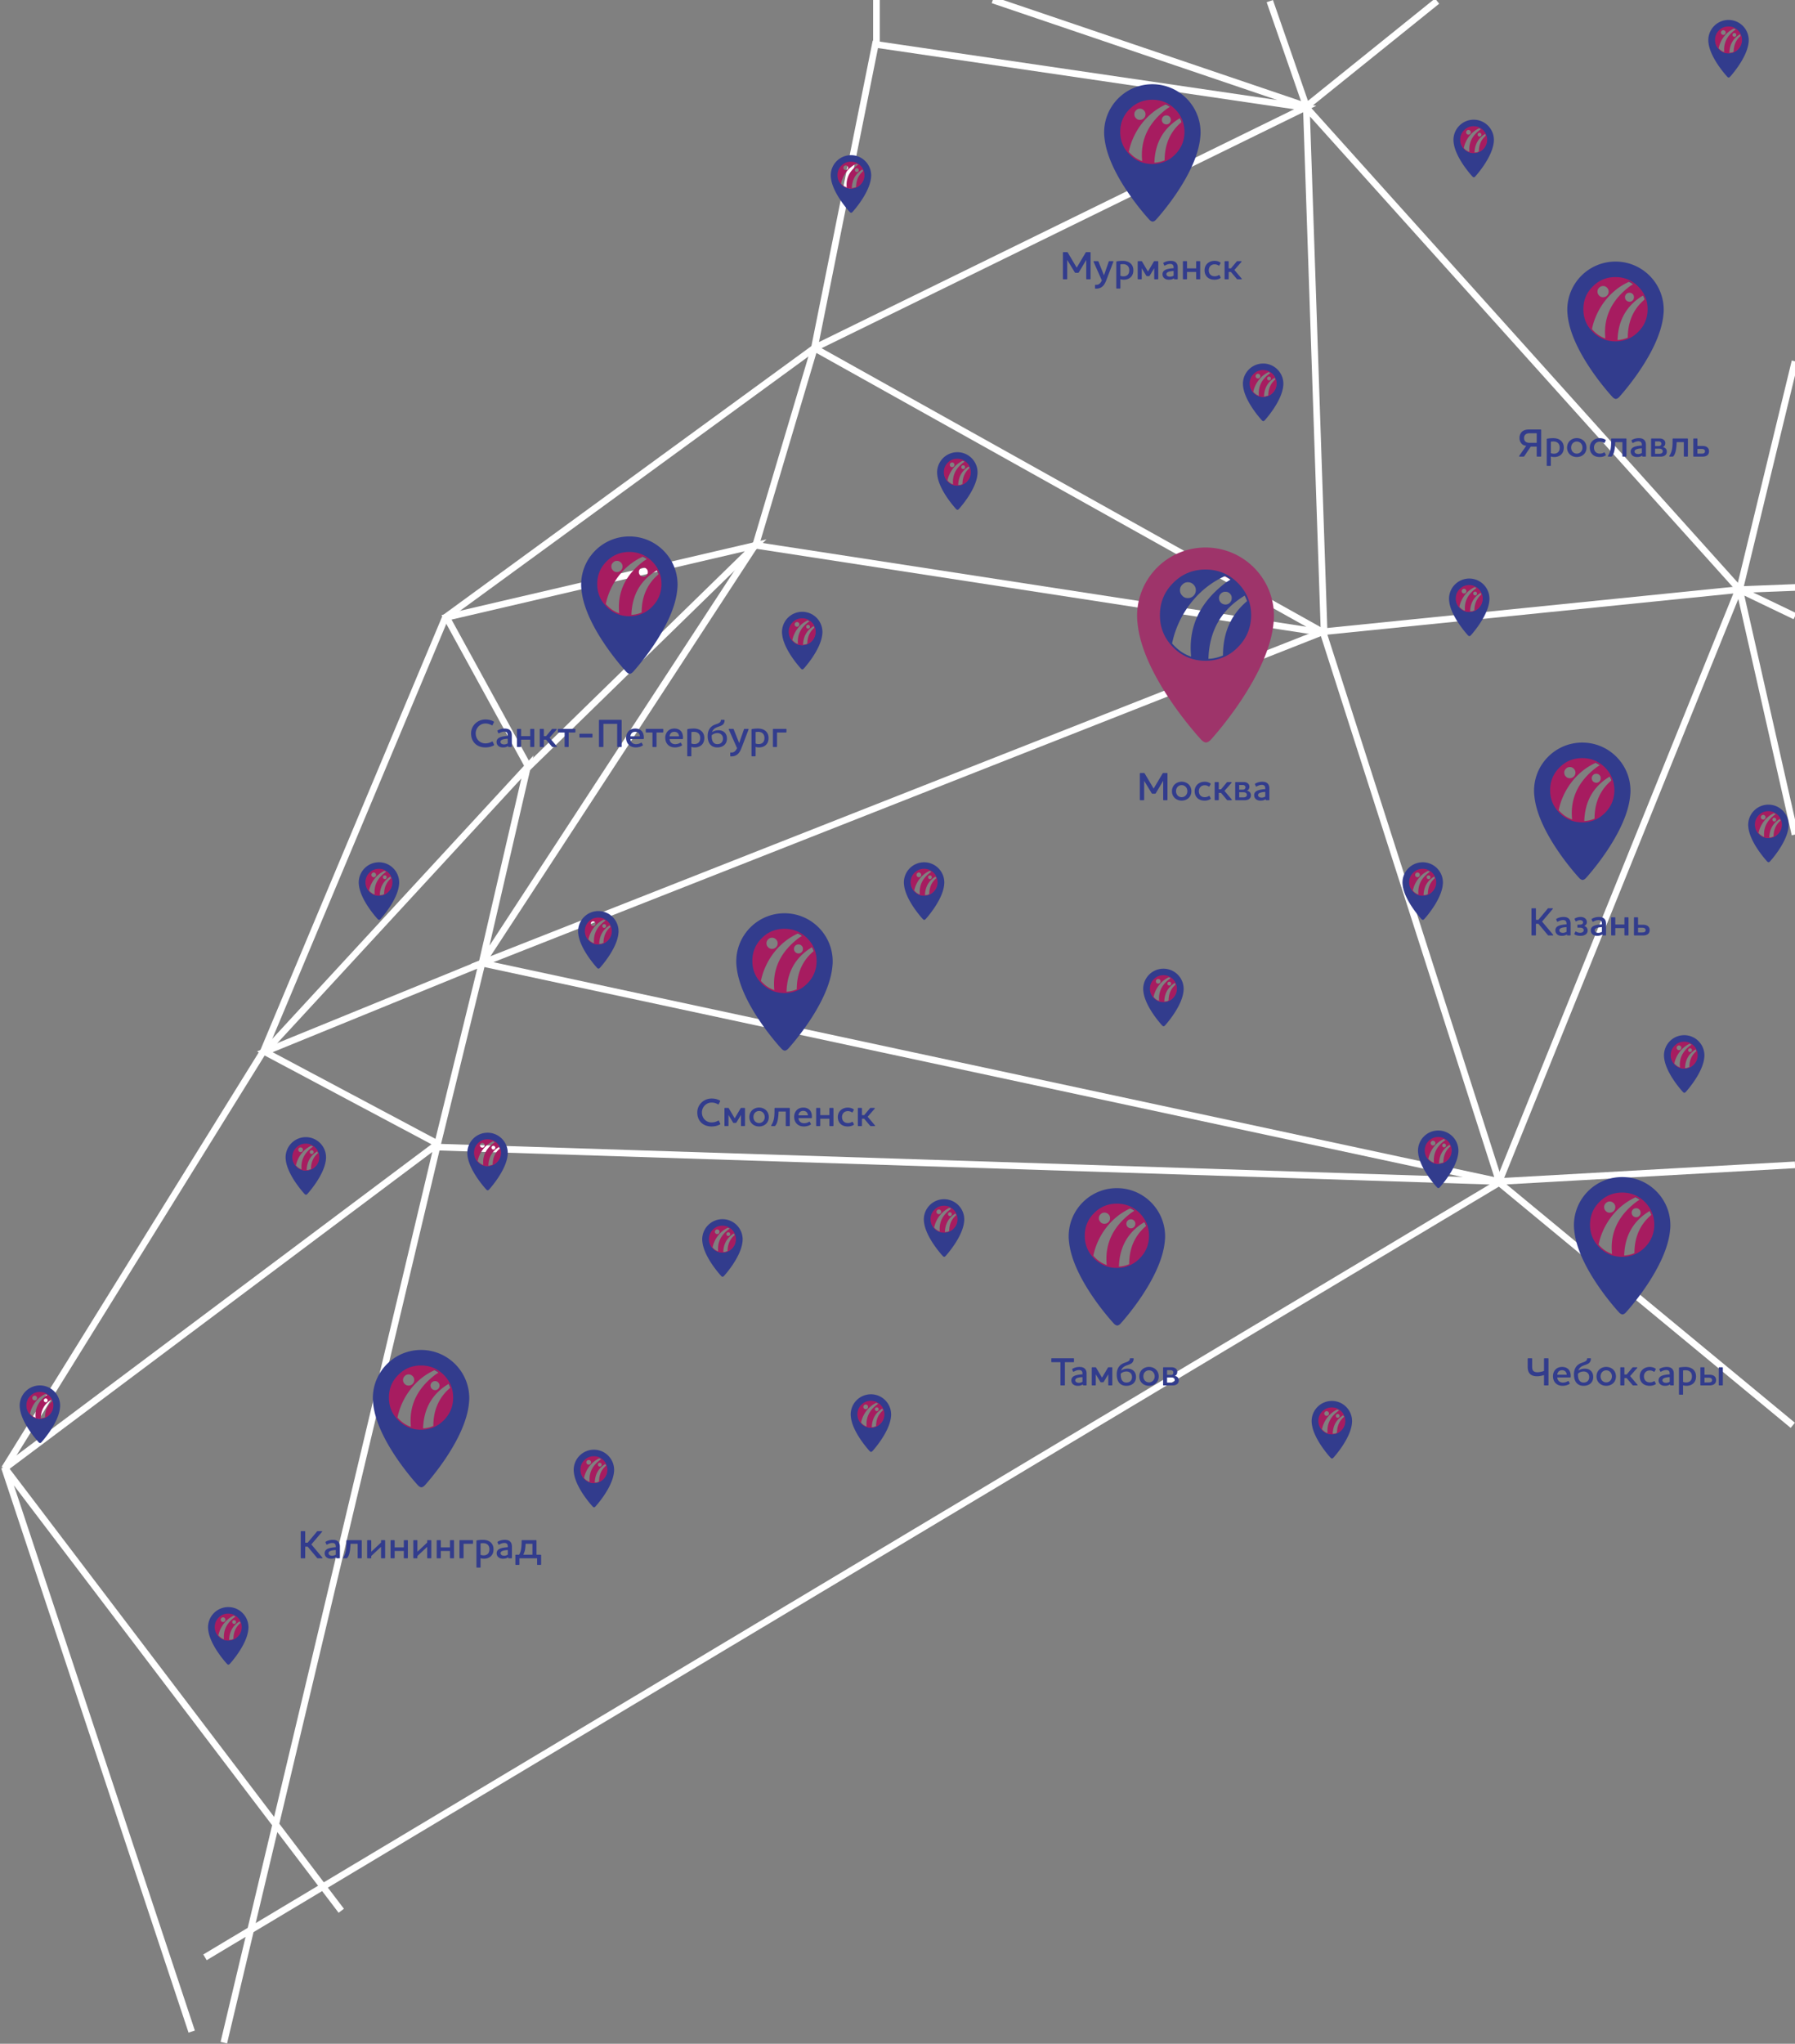 <svg width="810" height="922" fill="none" xmlns="http://www.w3.org/2000/svg"><rect width="100%" height="100%" fill="#808080" stroke="none"/><path d="M367.5 157l230 128.5L341 246l26.5-89zM648.5.5l-59 47.5L573 .5m16 48L367.5 157 395 20l194 28.5zm.5-.5L448 0m-52.5 20V0M341 245.5l-123.5 189L238 346 119.5 474.5" stroke="#fff" stroke-width="3"/><path d="M341 246L238.5 346l-37-67.5L341 246z" stroke="#fff" stroke-width="3"/><path d="M119 474l82-195.5L367.5 157M119 474L2 662.5M597 285L217.5 434.5l459 98.5L597 285zM92.5 883l584-349.5L809 643" stroke="#fff" stroke-width="3"/><path d="M86.5 916.5L2 662l152 200" stroke="#fff" stroke-width="3"/><path d="M2 662.5L197.5 516 101 921.5m116.5-487l-20 81.5-78-41.5 98-40zm459 98.5l108-267L597 285m79.5 248l133.5-7.5M785 266l25 110.5M785 266l25 12m-25-12l25.5-1m-25.5 1l25-103" stroke="#fff" stroke-width="3"/><path d="M785 266L589.5 48.5l8 236.5m-400 232.5l479 15.5" stroke="#fff" stroke-width="3"/><path d="M526.833 348.976c0-.126-.09-.234-.216-.234h-1.602c-.18 0-.288.018-.414.234l-4.014 6.768-4.014-6.768c-.108-.216-.216-.234-.396-.234h-1.602c-.108 0-.216.108-.216.234v11.808c0 .126.108.216.216.216h1.512c.126 0 .216-.09.216-.216v-8.532l3.402 5.598c.09.162.162.216.36.216h1.134c.18 0 .27-.054.36-.216l3.33-5.598v8.532c0 .126.108.216.216.216h1.512c.126 0 .216-.09.216-.216v-11.808zm3.851 7.938c0-.774.252-1.422.702-1.926a2.493 2.493 0 011.854-.792c.738 0 1.386.306 1.836.792.45.504.72 1.152.72 1.926s-.27 1.422-.72 1.926a2.482 2.482 0 01-1.836.792 2.493 2.493 0 01-1.854-.792c-.45-.504-.702-1.152-.702-1.926zm-1.836 0c0 1.278.468 2.358 1.278 3.096.774.738 1.89 1.17 3.114 1.17 1.206 0 2.34-.432 3.114-1.17.81-.738 1.26-1.818 1.26-3.096 0-1.26-.468-2.322-1.26-3.078-.792-.738-1.908-1.188-3.114-1.188-1.224 0-2.322.45-3.114 1.188-.792.756-1.278 1.818-1.278 3.078zm14.784 2.718c-.828 0-1.494-.27-1.944-.756-.45-.486-.702-1.17-.702-1.944 0-.738.234-1.368.648-1.836.468-.54 1.17-.846 1.998-.846.648 0 1.188.162 1.8.54.144.09.288.072.342-.054l.54-1.008c.054-.108 0-.216-.108-.306-.648-.45-1.548-.756-2.592-.756-1.458 0-2.772.558-3.6 1.584-.576.684-.918 1.602-.918 2.664 0 1.224.396 2.268 1.098 2.988.774.828 1.944 1.278 3.384 1.278 1.044 0 2.016-.27 2.664-.72.108-.09.162-.198.108-.306l-.522-.972c-.054-.108-.18-.162-.342-.054a3.428 3.428 0 01-1.854.504zm10.325-6.822c-.198 0-.306.072-.414.216l-2.538 3.042h-1.026v-3.042c0-.108-.108-.216-.234-.216h-1.386c-.126 0-.234.108-.234.216v7.758c0 .126.108.216.234.216h1.386c.126 0 .234-.09.234-.216v-3.096h1.008l2.61 3.096c.126.162.234.216.432.216h1.674c.198 0 .288-.198.09-.378l-3.24-3.834 3.132-3.582c.18-.216.108-.396-.108-.396h-1.62zm7.788 8.19c1.368 0 2.736-.648 2.736-2.214 0-1.08-.576-1.836-1.746-2.052v-.054c.648-.306 1.062-.9 1.062-1.782a1.85 1.85 0 00-.846-1.602c-.558-.414-1.242-.486-1.908-.486h-3.42c-.126 0-.234.108-.234.216v7.758c0 .126.108.216.234.216h4.122zm.27-5.814c0 .486-.252.774-.558.918-.252.126-.594.144-.9.144h-1.368v-2.124h1.494c.306 0 .612.054.846.18.288.18.486.468.486.882zm.63 3.366c0 .558-.288.864-.72 1.026-.27.108-.576.144-.918.144h-1.818V357.4h1.53c.63 0 .99.018 1.278.18.45.198.648.558.648.972zm6.748-4.482c.486 0 .954.108 1.242.468.234.288.324.648.324 1.242v.216c-1.026.072-2.394.198-3.438.612-.936.378-1.584 1.008-1.584 2.106 0 .81.342 1.44.864 1.854.522.414 1.224.612 1.962.612.864 0 1.548-.126 2.322-.612h.072v.216c0 .126.108.216.216.216h1.224c.126 0 .216-.09.216-.216v-5.022c0-1.044-.252-1.71-.684-2.196-.684-.756-1.692-.9-2.502-.9-1.206 0-2.394.324-3.222.864-.144.09-.144.162-.09.288l.396.9c.054.144.162.162.324.072.666-.36 1.476-.72 2.358-.72zm-.054 5.76c-.846 0-1.638-.36-1.638-1.152 0-.954 1.314-1.314 3.258-1.422v2.106c-.522.306-1.08.468-1.62.468z" fill="#323C8D"/><path d="M544 247c-17.055 0-30.881 13.827-30.881 30.881 0 1.306.104 2.578.264 3.84 2.639 24.122 28.612 51.924 28.612 51.924a4.81 4.81 0 001.338 1.068l.022.011.865.276.865-.276.022-.011c.43-.231.876-.567 1.339-1.068 0 0 25.598-27.852 28.176-51.979.155-1.245.259-2.507.259-3.79C574.876 260.827 561.055 247 544 247zm0 50.745c-10.951 0-19.864-8.913-19.864-19.864s8.913-19.864 19.864-19.864 19.858 8.913 19.858 19.864-8.907 19.864-19.858 19.864z" fill="#9E346A"/><path d="M544 298.097c-5.357 0-9.964-1.798-13.852-5.329a3.225 3.225 0 00-.326-.36c-.13-.098-.261-.23-.391-.36-4.019-4.021-6.012-8.86-6.012-14.548 0-5.688 1.993-10.56 6.012-14.548 3.985-4.022 8.853-6.017 14.569-6.017 5.65 0 10.518 1.995 14.537 6.017l.358.359c.132.131.232.261.328.36 3.561 3.891 5.325 8.467 5.358 13.829-.033 5.688-2.027 10.527-6.044 14.548-1.829 1.832-3.79 3.237-5.945 4.217a19.427 19.427 0 01-4.967 1.536c-.523.066-1.045.166-1.632.197-.654.066-1.308.099-1.993.099zm17.738-29.423c-10.551 6.277-16.039 15.79-16.433 28.574.23-.034.493-.065.753-.065a19.477 19.477 0 005.814-1.474c0-10.265 3.627-18.471 10.912-24.553a23.926 23.926 0 00-.621-1.6 11.626 11.626 0 01-.425-.882zm-8.808-8.84c-12.525 5.45-21.409 17.567-24.023 30.449.196.229.424.489.688.751.162.164.357.361.553.59.098.098.229.195.326.293 2.059 1.996 4.412 3.433 7.025 4.315-1.405-14.025 4.453-24.977 15.757-33.477.066-.065 2.005-1.307 2.068-1.341l-2.394-1.58zm-.068 7.136c-.764 0-1.409.292-1.937.82a2.79 2.79 0 00-.849 2.027c0 .785.293 1.471.849 2.059.13.133.262.23.394.328.488.326 1.011.49 1.664.522.785 0 1.47-.293 2.026-.85a2.888 2.888 0 00.816-2.059c0-.621-.162-1.178-.489-1.636-.098-.13-.23-.26-.327-.391-.528-.528-1.173-.82-1.909-.82l-.117.003a2.473 2.473 0 00-.121-.003zm-16.832-4.313c-.981 0-1.798.36-2.484 1.079-.72.687-1.077 1.504-1.077 2.518 0 .981.357 1.831 1.077 2.517.1.132.228.228.36.359.619.458 1.305.687 2.124.687.979 0 1.861-.36 2.548-1.046a3.456 3.456 0 001.045-2.517c0-.817-.228-1.536-.72-2.158a1.667 1.667 0 00-.325-.36c-.687-.719-1.569-1.079-2.548-1.079zm151.061-62.093c.486.342.99.468 1.62.558l-3.114 4.464a.536.536 0 00-.09.252c0 .108.072.162.198.162h1.728c.216 0 .324-.036.432-.234l2.898-4.284h2.682v4.302c0 .126.09.216.216.216h1.566c.126 0 .234-.09.234-.216v-11.808a.238.238 0 00-.234-.234h-5.058c-1.188 0-2.214.18-3.042.756-.9.648-1.44 1.728-1.44 3.114 0 1.242.486 2.232 1.404 2.952zm6.354-5.112v4.338h-3.06c-.666 0-1.26-.09-1.746-.378-.522-.324-.9-.882-.9-1.782 0-.882.342-1.458.864-1.782.486-.324 1.08-.396 1.764-.396h3.078zm6.378 3.798a9.11 9.11 0 011.224-.09c.846 0 1.566.27 2.07.774.45.468.702 1.134.702 1.98 0 .954-.27 1.656-.72 2.07-.54.522-1.242.684-1.872.684-.576 0-.99-.072-1.404-.27v-5.148zm-1.602-1.35c-.18.036-.252.144-.252.27v11.808c0 .108.108.216.234.216h1.404a.219.219 0 00.216-.216v-4.05c.486.198.954.252 1.584.252 1.152 0 2.412-.378 3.258-1.314.612-.684 1.008-1.638 1.008-2.952s-.468-2.322-1.206-3.024c-.864-.828-2.142-1.224-3.6-1.224-.954 0-1.962.09-2.646.234zm10.766 4.014c0-.774.252-1.422.702-1.926a2.493 2.493 0 011.854-.792c.738 0 1.386.306 1.836.792.45.504.72 1.152.72 1.926s-.27 1.422-.72 1.926a2.482 2.482 0 01-1.836.792 2.493 2.493 0 01-1.854-.792c-.45-.504-.702-1.152-.702-1.926zm-1.836 0c0 1.278.468 2.358 1.278 3.096.774.738 1.89 1.17 3.114 1.17 1.206 0 2.34-.432 3.114-1.17.81-.738 1.26-1.818 1.26-3.096 0-1.26-.468-2.322-1.26-3.078-.792-.738-1.908-1.188-3.114-1.188-1.224 0-2.322.45-3.114 1.188-.792.756-1.278 1.818-1.278 3.078zm14.784 2.718c-.828 0-1.494-.27-1.944-.756-.45-.486-.702-1.17-.702-1.944 0-.738.234-1.368.648-1.836.468-.54 1.17-.846 1.998-.846.648 0 1.188.162 1.8.54.144.09.288.072.342-.054l.54-1.008c.054-.108 0-.216-.108-.306-.648-.45-1.548-.756-2.592-.756-1.458 0-2.772.558-3.6 1.584-.576.684-.918 1.602-.918 2.664 0 1.224.396 2.268 1.098 2.988.774.828 1.944 1.278 3.384 1.278 1.044 0 2.016-.27 2.664-.72.108-.09.162-.198.108-.306l-.522-.972c-.054-.108-.18-.162-.342-.054a3.428 3.428 0 01-1.854.504zm6.959-5.184h3.222v6.336c0 .126.09.216.216.216h1.404c.108 0 .216-.09.216-.216v-7.758a.232.232 0 00-.216-.216h-6.444a.246.246 0 00-.252.252v.846c0 1.548-.054 3.006-.396 4.338a7.947 7.947 0 01-1.008 2.304c-.162.288-.072.45.162.45h1.134c.27 0 .378-.054.522-.234.468-.576.774-1.35.972-2.214.306-1.278.396-2.772.468-4.104zm10.417-.378c.486 0 .954.108 1.242.468.234.288.324.648.324 1.242v.216c-1.026.072-2.394.198-3.438.612-.936.378-1.584 1.008-1.584 2.106 0 .81.342 1.44.864 1.854.522.414 1.224.612 1.962.612.864 0 1.548-.126 2.322-.612h.072v.216c0 .126.108.216.216.216h1.224c.126 0 .216-.09.216-.216v-5.022c0-1.044-.252-1.71-.684-2.196-.684-.756-1.692-.9-2.502-.9-1.206 0-2.394.324-3.222.864-.144.09-.144.162-.09.288l.396.9c.054.144.162.162.324.072.666-.36 1.476-.72 2.358-.72zm-.054 5.76c-.846 0-1.638-.36-1.638-1.152 0-.954 1.314-1.314 3.258-1.422v2.106c-.522.306-1.08.468-1.62.468zm10.16 1.17c1.368 0 2.736-.648 2.736-2.214 0-1.08-.576-1.836-1.746-2.052v-.054c.648-.306 1.062-.9 1.062-1.782a1.85 1.85 0 00-.846-1.602c-.558-.414-1.242-.486-1.908-.486h-3.42c-.126 0-.234.108-.234.216v7.758c0 .126.108.216.234.216h4.122zm.27-5.814c0 .486-.252.774-.558.918-.252.126-.594.144-.9.144h-1.368v-2.124h1.494c.306 0 .612.054.846.18.288.18.486.468.486.882zm.63 3.366c0 .558-.288.864-.72 1.026-.27.108-.576.144-.918.144h-1.818V202.4h1.53c.63 0 .99.018 1.278.18.45.198.648.558.648.972zm6.298-4.104h3.222v6.336c0 .126.09.216.216.216h1.404c.108 0 .216-.09.216-.216v-7.758a.232.232 0 00-.216-.216h-6.444a.246.246 0 00-.252.252v.846c0 1.548-.054 3.006-.396 4.338a7.947 7.947 0 01-1.008 2.304c-.162.288-.072.45.162.45h1.134c.27 0 .378-.054.522-.234.468-.576.774-1.35.972-2.214.306-1.278.396-2.772.468-4.104zm9.355-1.422a.219.219 0 00-.216-.216h-1.404c-.126 0-.234.108-.234.216v7.758c0 .126.108.216.234.216h3.906c.918 0 1.71-.216 2.25-.684.432-.396.702-.954.702-1.728 0-.684-.216-1.206-.594-1.584-.522-.576-1.386-.828-2.394-.828h-2.25v-3.15zm3.42 5.58c0 .342-.108.576-.324.756-.288.216-.738.288-1.188.288h-1.908v-2.124h1.8c.612 0 1.062.108 1.332.36.198.162.288.414.288.72zM729 118c-12.016 0-21.757 9.742-21.757 21.757 0 .92.073 1.817.186 2.705 1.859 16.995 20.158 36.583 20.158 36.583.326.365.641.59.943.753l.016.008.609.194.61-.194.015-.008c.303-.163.617-.4.943-.753 0 0 18.035-19.623 19.852-36.621.108-.878.182-1.766.182-2.671C750.753 127.742 741.016 118 729 118zm0 35.752c-7.716 0-13.995-6.279-13.995-13.995 0-7.715 6.279-13.995 13.995-13.995 7.716 0 13.991 6.28 13.991 13.995 0 7.716-6.275 13.995-13.991 13.995z" fill="#323C8D"/><path d="M729 154c-3.774 0-7.02-1.267-9.759-3.754a2.219 2.219 0 00-.23-.254c-.092-.069-.184-.162-.276-.254-2.831-2.832-4.235-6.242-4.235-10.249 0-4.008 1.404-7.44 4.235-10.25C721.543 126.405 724.973 125 729 125c3.981 0 7.411 1.405 10.242 4.239.069.068.161.16.252.253.093.092.163.184.231.253 2.509 2.742 3.752 5.966 3.775 9.744-.023 4.007-1.428 7.417-4.258 10.249-1.289 1.291-2.67 2.281-4.189 2.971a13.666 13.666 0 01-3.499 1.082c-.369.047-.736.117-1.15.139-.461.047-.921.07-1.404.07zm12.497-20.73c-7.434 4.422-11.3 11.125-11.577 20.132.161-.024.346-.046.53-.046a13.748 13.748 0 004.096-1.038c0-7.232 2.556-13.014 7.688-17.299a16.094 16.094 0 00-.438-1.128 7.991 7.991 0 01-.299-.621zm-6.206-6.228c-8.824 3.84-15.083 12.377-16.925 21.453.139.161.299.345.485.529.114.116.251.254.39.416.069.068.161.137.23.206a13.035 13.035 0 004.949 3.04c-.99-9.881 3.137-17.597 11.101-23.586.046-.046 1.413-.921 1.457-.944l-1.687-1.114zm-.047 5.028c-.539 0-.993.206-1.365.577a1.967 1.967 0 00-.598 1.429c0 .552.206 1.036.598 1.45.092.094.184.162.277.231.345.23.713.346 1.173.368.553 0 1.036-.206 1.427-.599.391-.414.575-.898.575-1.45 0-.438-.114-.83-.344-1.153-.07-.091-.162-.183-.231-.276-.372-.371-.826-.577-1.344-.577l-.083.002-.085-.002zm-11.859-3.039c-.692 0-1.267.254-1.75.76a2.334 2.334 0 00-.759 1.774c0 .691.252 1.29.759 1.773.07.094.16.161.253.253.437.323.919.485 1.497.485.69 0 1.311-.254 1.795-.738a2.435 2.435 0 00.736-1.773c0-.576-.16-1.082-.507-1.52a1.182 1.182 0 00-.229-.254 2.42 2.42 0 00-1.795-.76z" fill="#A71C60"/><path d="M492.119 113.976c0-.126-.09-.234-.216-.234h-1.602c-.18 0-.288.018-.414.234l-4.014 6.768-4.014-6.768c-.108-.216-.216-.234-.396-.234h-1.602c-.108 0-.216.108-.216.234v11.808c0 .126.108.216.216.216h1.512c.126 0 .216-.09.216-.216v-8.532l3.402 5.598c.09.162.162.216.36.216h1.134c.18 0 .27-.054.36-.216l3.33-5.598v8.532c0 .126.108.216.216.216h1.512c.126 0 .216-.09.216-.216v-11.808zm10.277 4.14c.036-.126.054-.306-.162-.306h-1.566c-.198 0-.306.072-.36.252l-2.142 6.156-2.448-6.156c-.054-.18-.162-.252-.36-.252h-1.692c-.234 0-.234.18-.18.306l3.726 8.406c-.27.576-.576 1.008-.9 1.332-.432.414-.954.63-1.53.63-.216 0-.324-.018-.45-.018-.108 0-.198.054-.198.162v1.404c0 .108.072.18.18.18 1.386.072 2.484-.306 3.294-1.098.666-.63 1.17-1.548 1.602-2.664l3.186-8.334zm3.184 1.134a9.11 9.11 0 011.224-.09c.846 0 1.566.27 2.07.774.45.468.702 1.134.702 1.98 0 .954-.27 1.656-.72 2.07-.54.522-1.242.684-1.872.684-.576 0-.99-.072-1.404-.27v-5.148zm-1.602-1.35c-.18.036-.252.144-.252.27v11.808c0 .108.108.216.234.216h1.404a.219.219 0 00.216-.216v-4.05c.486.198.954.252 1.584.252 1.152 0 2.412-.378 3.258-1.314.612-.684 1.008-1.638 1.008-2.952s-.468-2.322-1.206-3.024c-.864-.828-2.142-1.224-3.6-1.224-.954 0-1.962.09-2.646.234zm14.456 6.678c.198 0 .288-.054.378-.216l2.034-3.366v4.788c0 .126.108.216.234.216h1.35c.126 0 .234-.09.234-.216v-7.758c0-.108-.108-.216-.234-.216h-1.386c-.18 0-.288.018-.396.234l-2.628 4.464-2.628-4.464c-.126-.216-.216-.234-.396-.234h-1.368c-.126 0-.234.108-.234.216v7.758c0 .126.108.216.234.216h1.35c.126 0 .234-.09.234-.216v-4.788l2.034 3.366c.09.162.18.216.36.216h.828zm9.601-5.508c.486 0 .954.108 1.242.468.234.288.324.648.324 1.242v.216c-1.026.072-2.394.198-3.438.612-.936.378-1.584 1.008-1.584 2.106 0 .81.342 1.44.864 1.854.522.414 1.224.612 1.962.612.864 0 1.548-.126 2.322-.612h.072v.216c0 .126.108.216.216.216h1.224c.126 0 .216-.09.216-.216v-5.022c0-1.044-.252-1.71-.684-2.196-.684-.756-1.692-.9-2.502-.9-1.206 0-2.394.324-3.222.864-.144.09-.144.162-.09.288l.396.9c.054.144.162.162.324.072.666-.36 1.476-.72 2.358-.72zm-.054 5.76c-.846 0-1.638-.36-1.638-1.152 0-.954 1.314-1.314 3.258-1.422v2.106c-.522.306-1.08.468-1.62.468zm12.014-7.02c-.126 0-.234.108-.234.216v3.042h-4.122v-3.042c0-.108-.108-.216-.234-.216h-1.386c-.126 0-.234.108-.234.216v7.758c0 .126.108.216.234.216h1.386c.126 0 .234-.09.234-.216v-3.096h4.122v3.096c0 .126.108.216.234.216h1.386c.108 0 .216-.09.216-.216v-7.758a.232.232 0 00-.216-.216h-1.386zm8.105 6.822c-.828 0-1.494-.27-1.944-.756-.45-.486-.702-1.17-.702-1.944 0-.738.234-1.368.648-1.836.468-.54 1.17-.846 1.998-.846.648 0 1.188.162 1.8.54.144.09.288.072.342-.054l.54-1.008c.054-.108 0-.216-.108-.306-.648-.45-1.548-.756-2.592-.756-1.458 0-2.772.558-3.6 1.584-.576.684-.918 1.602-.918 2.664 0 1.224.396 2.268 1.098 2.988.774.828 1.944 1.278 3.384 1.278 1.044 0 2.016-.27 2.664-.72.108-.09.162-.198.108-.306l-.522-.972c-.054-.108-.18-.162-.342-.054a3.428 3.428 0 01-1.854.504zm10.325-6.822c-.198 0-.306.072-.414.216l-2.538 3.042h-1.026v-3.042c0-.108-.108-.216-.234-.216h-1.386c-.126 0-.234.108-.234.216v7.758c0 .126.108.216.234.216h1.386c.126 0 .234-.09.234-.216v-3.096h1.008l2.61 3.096c.126.162.234.216.432.216h1.674c.198 0 .288-.198.09-.378l-3.24-3.834 3.132-3.582c.18-.216.108-.396-.108-.396h-1.62zM520 38c-12.016 0-21.757 9.742-21.757 21.757 0 .92.073 1.817.186 2.705 1.859 16.995 20.158 36.583 20.158 36.583.326.365.641.59.943.753l.016.008.609.194.61-.194.015-.008c.303-.163.617-.4.943-.753 0 0 18.035-19.623 19.852-36.622.108-.877.182-1.765.182-2.67C541.753 47.742 532.016 38 520 38zm0 35.752c-7.716 0-13.995-6.28-13.995-13.995 0-7.715 6.279-13.995 13.995-13.995 7.716 0 13.991 6.28 13.991 13.995 0 7.716-6.275 13.995-13.991 13.995z" fill="#323C8D"/><path d="M520 74c-3.774 0-7.02-1.267-9.759-3.754a2.219 2.219 0 00-.23-.254c-.092-.069-.184-.162-.276-.254-2.831-2.832-4.235-6.242-4.235-10.25 0-4.007 1.404-7.44 4.235-10.25C512.543 46.406 515.973 45 520 45c3.981 0 7.411 1.405 10.242 4.239.069.068.161.16.252.253.093.092.163.184.231.253 2.509 2.742 3.752 5.966 3.775 9.744-.023 4.007-1.428 7.417-4.258 10.25-1.289 1.29-2.67 2.28-4.189 2.97a13.663 13.663 0 01-3.499 1.082c-.369.047-.736.117-1.15.14-.461.046-.921.069-1.404.069zm12.497-20.73c-7.434 4.422-11.3 11.125-11.577 20.132.161-.024.346-.046.53-.046a13.731 13.731 0 004.096-1.038c0-7.232 2.556-13.014 7.688-17.299a16.12 16.12 0 00-.438-1.127 8.123 8.123 0 01-.299-.622zm-6.206-6.228c-8.824 3.84-15.083 12.377-16.925 21.453.139.161.299.345.485.53.114.115.251.253.39.415.069.068.161.137.23.206a13.044 13.044 0 004.949 3.04c-.99-9.88 3.137-17.597 11.101-23.586.046-.046 1.413-.921 1.457-.944l-1.687-1.114zm-.047 5.028c-.539 0-.993.206-1.365.577a1.966 1.966 0 00-.598 1.429c0 .552.206 1.036.598 1.45.092.094.184.162.277.231.345.23.713.346 1.173.368.553 0 1.036-.206 1.427-.599.391-.414.575-.898.575-1.45 0-.438-.114-.83-.344-1.153-.07-.091-.162-.184-.231-.276-.372-.371-.826-.577-1.344-.577-.028 0-.055 0-.083.002a2.044 2.044 0 00-.085-.002zm-11.859-3.04c-.692 0-1.267.255-1.75.761a2.334 2.334 0 00-.759 1.774c0 .691.252 1.29.759 1.773.07.094.16.161.253.254.437.322.919.484 1.497.484.69 0 1.311-.254 1.795-.738a2.435 2.435 0 00.736-1.773c0-.576-.16-1.082-.507-1.52a1.197 1.197 0 00-.229-.254 2.42 2.42 0 00-1.795-.76z" fill="#A71C60"/><path d="M432 204a9.124 9.124 0 00-9.124 9.124c0 .386.031.762.078 1.134.78 7.127 8.454 15.342 8.454 15.342.136.153.268.247.395.315l.007.004.255.081.256-.081.006-.004c.127-.068.259-.167.396-.315 0 0 7.563-8.229 8.325-15.358.045-.368.076-.74.076-1.12-.002-5.037-4.085-9.122-9.124-9.122zm0 14.993a5.876 5.876 0 01-5.869-5.869 5.876 5.876 0 015.869-5.869 5.874 5.874 0 015.867 5.869 5.874 5.874 0 01-5.867 5.869z" fill="#323C8D"/><path d="M432 219.097c-1.583 0-2.944-.532-4.092-1.575a1.037 1.037 0 00-.097-.106 1.232 1.232 0 01-.115-.106c-1.188-1.188-1.777-2.618-1.777-4.299 0-1.68.589-3.12 1.777-4.298 1.177-1.188 2.615-1.778 4.304-1.778 1.669 0 3.108.59 4.295 1.778l.106.106c.039.039.068.077.097.106 1.052 1.15 1.573 2.502 1.583 4.086-.01 1.681-.599 3.111-1.786 4.299-.54.541-1.12.956-1.756 1.245a5.71 5.71 0 01-1.468.454c-.154.02-.309.049-.482.059a5.957 5.957 0 01-.589.029zm5.241-8.693c-3.118 1.854-4.739 4.665-4.855 8.442.068-.01.145-.019.222-.019a5.759 5.759 0 001.718-.436c0-3.033 1.072-5.457 3.224-7.254a6.826 6.826 0 00-.184-.473 3.235 3.235 0 01-.125-.26zm-2.603-2.612c-3.7 1.61-6.325 5.19-7.097 8.996.058.068.125.145.203.222.048.049.105.107.164.174.028.029.067.058.096.087a5.467 5.467 0 002.075 1.275c-.415-4.144 1.316-7.38 4.656-9.891.019-.019.592-.386.611-.396l-.708-.467zm-.02 2.108a.79.79 0 00-.572.242.829.829 0 00-.251.599.865.865 0 00.367.706.927.927 0 00.492.154.825.825 0 00.599-.251.855.855 0 00.241-.609.814.814 0 00-.145-.483c-.029-.038-.068-.077-.096-.116a.785.785 0 00-.564-.242l-.035.001-.036-.001zm-4.973-1.274a.971.971 0 00-.734.319.98.98 0 00-.318.744c0 .289.106.541.318.743.03.039.068.068.107.106.183.136.385.203.627.203.29 0 .55-.106.753-.309.203-.202.309-.454.309-.743a.99.99 0 00-.213-.638c-.029-.039-.057-.077-.096-.106a1.012 1.012 0 00-.753-.319z" fill="#A71C60"/><path d="M384 70a9.124 9.124 0 00-9.124 9.124c0 .386.031.762.078 1.134.78 7.127 8.454 15.342 8.454 15.342.136.153.268.247.395.315l.007.004.255.08.256-.08.006-.004c.127-.068.259-.167.396-.315 0 0 7.563-8.23 8.325-15.358.045-.368.076-.74.076-1.12C393.122 74.085 389.039 70 384 70zm0 14.993a5.876 5.876 0 01-5.869-5.869A5.876 5.876 0 01384 73.255a5.874 5.874 0 015.867 5.869A5.874 5.874 0 01384 84.993z" fill="#323C8D"/><path d="M384 85.097c-1.583 0-2.944-.531-4.092-1.575a1.037 1.037 0 00-.097-.106 1.146 1.146 0 01-.115-.106c-1.188-1.188-1.777-2.618-1.777-4.299 0-1.68.589-3.12 1.777-4.298 1.177-1.188 2.615-1.777 4.304-1.777 1.669 0 3.108.589 4.295 1.777l.106.106c.039.039.068.077.097.106 1.052 1.15 1.573 2.502 1.583 4.087-.01 1.68-.599 3.11-1.786 4.298a5.98 5.98 0 01-1.756 1.245 5.737 5.737 0 01-1.468.454c-.154.02-.309.05-.482.058a5.75 5.75 0 01-.589.03zm5.241-8.693c-3.118 1.854-4.739 4.665-4.855 8.442.068-.01.145-.02.222-.02a5.762 5.762 0 001.718-.435c0-3.032 1.072-5.457 3.224-7.254a6.781 6.781 0 00-.184-.473 3.135 3.135 0 01-.125-.26zm-2.603-2.612c-3.7 1.61-6.325 5.19-7.097 8.996.058.068.125.145.203.222.048.048.105.107.164.174.028.03.067.058.096.087a5.467 5.467 0 002.075 1.275c-.415-4.144 1.316-7.38 4.656-9.891.019-.02.592-.386.611-.396l-.708-.467zm-.02 2.108a.787.787 0 00-.572.242.826.826 0 00-.251.6.864.864 0 00.367.705.928.928 0 00.492.154.824.824 0 00.599-.251.854.854 0 00.241-.609.814.814 0 00-.145-.483c-.029-.038-.068-.077-.096-.116a.782.782 0 00-.599-.241h-.036zm-4.973-1.274a.973.973 0 00-.734.319.98.98 0 00-.318.744c0 .29.106.54.318.743.03.04.068.068.107.106.183.136.385.203.627.203.29 0 .55-.106.753-.309a1.02 1.02 0 00.309-.743.99.99 0 00-.213-.638c-.029-.039-.057-.077-.096-.106a1.014 1.014 0 00-.753-.32z" fill="#A71C60"/><path d="M570 164a9.124 9.124 0 00-9.124 9.124c0 .386.031.762.078 1.134.78 7.127 8.454 15.342 8.454 15.342.136.153.268.247.395.315l.007.004.255.081.256-.081.006-.004c.127-.068.259-.167.396-.315 0 0 7.563-8.229 8.325-15.358.045-.368.076-.74.076-1.12-.002-5.037-4.085-9.122-9.124-9.122zm0 14.993a5.876 5.876 0 01-5.869-5.869 5.876 5.876 0 015.869-5.869 5.874 5.874 0 015.867 5.869 5.874 5.874 0 01-5.867 5.869z" fill="#323C8D"/><path d="M570 179.097c-1.583 0-2.944-.532-4.092-1.575a1.037 1.037 0 00-.097-.106 1.232 1.232 0 01-.115-.106c-1.188-1.188-1.777-2.618-1.777-4.299 0-1.68.589-3.12 1.777-4.298 1.177-1.188 2.615-1.778 4.304-1.778 1.669 0 3.108.59 4.295 1.778l.106.106c.039.039.068.077.097.106 1.052 1.15 1.573 2.502 1.583 4.086-.01 1.681-.599 3.111-1.786 4.299-.54.541-1.12.956-1.756 1.245a5.71 5.71 0 01-1.468.454c-.154.02-.309.049-.482.059a5.957 5.957 0 01-.589.029zm5.241-8.693c-3.118 1.854-4.739 4.665-4.855 8.442.068-.01.145-.019.222-.019a5.759 5.759 0 001.718-.436c0-3.033 1.072-5.457 3.224-7.254a6.826 6.826 0 00-.184-.473 3.235 3.235 0 01-.125-.26zm-2.603-2.612c-3.7 1.61-6.325 5.19-7.097 8.996.058.068.125.145.203.222.048.049.105.107.164.174.028.029.067.058.096.087a5.467 5.467 0 002.075 1.275c-.415-4.144 1.316-7.38 4.656-9.891.019-.019.592-.386.611-.396l-.708-.467zm-.02 2.108a.79.79 0 00-.572.242.829.829 0 00-.251.599.865.865 0 00.367.706.927.927 0 00.492.154.825.825 0 00.599-.251.855.855 0 00.241-.609.814.814 0 00-.145-.483c-.029-.038-.068-.077-.096-.116a.785.785 0 00-.564-.242l-.035.001-.036-.001zm-4.973-1.274a.971.971 0 00-.734.319.98.98 0 00-.318.744c0 .289.106.541.318.743.03.039.068.068.107.106.183.136.385.203.627.203.29 0 .55-.106.753-.309.203-.202.309-.454.309-.743a.99.99 0 00-.213-.638c-.029-.039-.057-.077-.096-.106a1.012 1.012 0 00-.753-.319z" fill="#A71C60"/><path d="M665 54a9.124 9.124 0 00-9.124 9.124c0 .386.031.762.078 1.134.78 7.127 8.454 15.342 8.454 15.342.136.153.268.247.395.315l.007.004.255.08.256-.08.006-.004c.127-.068.259-.167.396-.315 0 0 7.563-8.23 8.325-15.358.045-.368.076-.74.076-1.12C674.122 58.085 670.039 54 665 54zm0 14.993a5.876 5.876 0 01-5.869-5.869A5.876 5.876 0 01665 57.255a5.874 5.874 0 015.867 5.869A5.874 5.874 0 01665 68.993z" fill="#323C8D"/><path d="M665 69.097c-1.583 0-2.944-.531-4.092-1.575a1.037 1.037 0 00-.097-.106 1.146 1.146 0 01-.115-.106c-1.188-1.188-1.777-2.618-1.777-4.299 0-1.68.589-3.12 1.777-4.298 1.177-1.188 2.615-1.778 4.304-1.778 1.669 0 3.108.59 4.295 1.778l.106.106c.039.039.068.077.097.106 1.052 1.15 1.573 2.502 1.583 4.087-.01 1.68-.599 3.11-1.786 4.298a5.98 5.98 0 01-1.756 1.245 5.737 5.737 0 01-1.468.454c-.154.02-.309.05-.482.058a5.75 5.75 0 01-.589.03zm5.241-8.693c-3.118 1.854-4.739 4.665-4.855 8.442.068-.01.145-.02.222-.02a5.762 5.762 0 001.718-.435c0-3.032 1.072-5.457 3.224-7.254a6.781 6.781 0 00-.184-.473 3.135 3.135 0 01-.125-.26zm-2.603-2.612c-3.7 1.61-6.325 5.19-7.097 8.996.058.068.125.145.203.222.048.048.105.107.164.174.028.03.067.058.096.087a5.467 5.467 0 002.075 1.275c-.415-4.144 1.316-7.38 4.656-9.891.019-.02.592-.386.611-.396l-.708-.467zm-.02 2.108a.787.787 0 00-.572.242.826.826 0 00-.251.6.864.864 0 00.367.705.928.928 0 00.492.154.824.824 0 00.599-.251.854.854 0 00.241-.609.814.814 0 00-.145-.483c-.029-.038-.068-.077-.096-.116a.782.782 0 00-.599-.241h-.036zm-4.973-1.274a.973.973 0 00-.734.319.98.98 0 00-.318.744c0 .29.106.54.318.743.03.04.068.068.107.106.183.136.385.203.627.203.29 0 .55-.106.753-.309a1.02 1.02 0 00.309-.743.99.99 0 00-.213-.638c-.029-.039-.057-.077-.096-.106a1.014 1.014 0 00-.753-.32z" fill="#A71C60"/><path d="M780 9a9.124 9.124 0 00-9.124 9.124c0 .386.031.762.078 1.134.78 7.127 8.454 15.342 8.454 15.342.136.153.268.247.395.315l.007.004.255.08.256-.08.006-.004c.127-.068.259-.167.396-.315 0 0 7.563-8.23 8.325-15.358.045-.368.076-.74.076-1.12C789.122 13.085 785.039 9 780 9zm0 14.993a5.876 5.876 0 01-5.869-5.869A5.876 5.876 0 01780 12.255a5.874 5.874 0 015.867 5.869A5.874 5.874 0 01780 23.993z" fill="#323C8D"/><path d="M780 24.097c-1.583 0-2.944-.532-4.092-1.575a1.037 1.037 0 00-.097-.106 1.146 1.146 0 01-.115-.106c-1.188-1.188-1.777-2.618-1.777-4.298 0-1.681.589-3.12 1.777-4.299 1.177-1.188 2.615-1.777 4.304-1.777 1.669 0 3.108.589 4.295 1.777l.106.106c.039.039.068.077.097.106 1.052 1.15 1.573 2.502 1.583 4.087-.01 1.68-.599 3.11-1.786 4.298a5.98 5.98 0 01-1.756 1.245 5.737 5.737 0 01-1.468.454c-.154.02-.309.05-.482.058a5.75 5.75 0 01-.589.03zm5.241-8.693c-3.118 1.854-4.739 4.665-4.855 8.442.068-.01.145-.02.222-.02a5.762 5.762 0 001.718-.435c0-3.032 1.072-5.457 3.224-7.254a6.781 6.781 0 00-.184-.473 3.135 3.135 0 01-.125-.26zm-2.603-2.612c-3.7 1.61-6.325 5.19-7.097 8.996.058.068.125.145.203.222.048.048.105.107.164.174.028.03.067.058.096.087a5.467 5.467 0 002.075 1.275c-.415-4.144 1.316-7.38 4.656-9.891.019-.02.592-.386.611-.396l-.708-.467zm-.02 2.108a.787.787 0 00-.572.242.826.826 0 00-.251.6.864.864 0 00.367.705.928.928 0 00.492.154.824.824 0 00.599-.251.854.854 0 00.241-.609.814.814 0 00-.145-.483c-.029-.038-.068-.077-.096-.116a.782.782 0 00-.599-.241h-.036zm-4.973-1.274a.973.973 0 00-.734.319.98.98 0 00-.318.744c0 .29.106.54.318.743.03.04.068.068.107.106.183.136.385.203.627.203.29 0 .55-.106.753-.309a1.02 1.02 0 00.309-.743.99.99 0 00-.213-.638c-.029-.039-.057-.077-.096-.106a1.014 1.014 0 00-.753-.32z" fill="#A71C60"/><path d="M663 261a9.124 9.124 0 00-9.124 9.124c0 .386.031.762.078 1.134.78 7.127 8.454 15.342 8.454 15.342.136.153.268.247.395.315l.007.004.255.081.256-.081.006-.004c.127-.068.259-.167.396-.315 0 0 7.563-8.229 8.325-15.358.045-.368.076-.74.076-1.12-.002-5.037-4.085-9.122-9.124-9.122zm0 14.993a5.876 5.876 0 01-5.869-5.869 5.876 5.876 0 015.869-5.869 5.874 5.874 0 015.867 5.869 5.874 5.874 0 01-5.867 5.869z" fill="#323C8D"/><path d="M663 276.097c-1.583 0-2.944-.532-4.092-1.575a1.037 1.037 0 00-.097-.106 1.232 1.232 0 01-.115-.106c-1.188-1.188-1.777-2.618-1.777-4.299 0-1.68.589-3.12 1.777-4.298 1.177-1.188 2.615-1.778 4.304-1.778 1.669 0 3.108.59 4.295 1.778l.106.106c.039.039.068.077.097.106 1.052 1.15 1.573 2.502 1.583 4.086-.01 1.681-.599 3.111-1.786 4.299-.54.541-1.12.956-1.756 1.245a5.71 5.71 0 01-1.468.454c-.154.02-.309.049-.482.059a5.957 5.957 0 01-.589.029zm5.241-8.693c-3.118 1.854-4.739 4.665-4.855 8.442.068-.01.145-.019.222-.019a5.759 5.759 0 001.718-.436c0-3.033 1.072-5.457 3.224-7.254a6.826 6.826 0 00-.184-.473 3.235 3.235 0 01-.125-.26zm-2.603-2.612c-3.7 1.61-6.325 5.19-7.097 8.996.058.068.125.145.203.222.048.049.105.107.164.174.028.029.067.058.096.087a5.467 5.467 0 002.075 1.275c-.415-4.144 1.316-7.38 4.656-9.891.019-.019.592-.386.611-.396l-.708-.467zm-.02 2.108a.79.79 0 00-.572.242.829.829 0 00-.251.599.865.865 0 00.367.706.927.927 0 00.492.154.825.825 0 00.599-.251.855.855 0 00.241-.609.814.814 0 00-.145-.483c-.029-.038-.068-.077-.096-.116a.785.785 0 00-.564-.242l-.035.001-.036-.001zm-4.973-1.274a.971.971 0 00-.734.319.98.98 0 00-.318.744c0 .289.106.541.318.743.03.039.068.068.107.106.183.136.385.203.627.203.29 0 .55-.106.753-.309.203-.202.309-.454.309-.743a.99.99 0 00-.213-.638c-.029-.039-.057-.077-.096-.106a1.012 1.012 0 00-.753-.319z" fill="#A71C60"/><path d="M798 363a9.124 9.124 0 00-9.124 9.124c0 .386.031.762.078 1.134.78 7.127 8.454 15.342 8.454 15.342.136.153.268.247.395.315l.007.004.255.081.256-.081.006-.004c.127-.068.259-.167.396-.315 0 0 7.563-8.229 8.325-15.358.045-.368.076-.74.076-1.12-.002-5.037-4.085-9.122-9.124-9.122zm0 14.993a5.876 5.876 0 01-5.869-5.869 5.876 5.876 0 015.869-5.869 5.874 5.874 0 015.867 5.869 5.874 5.874 0 01-5.867 5.869z" fill="#323C8D"/><path d="M798 378.097c-1.583 0-2.944-.532-4.092-1.575a1.037 1.037 0 00-.097-.106 1.232 1.232 0 01-.115-.106c-1.188-1.188-1.777-2.618-1.777-4.299 0-1.68.589-3.12 1.777-4.298 1.177-1.188 2.615-1.778 4.304-1.778 1.669 0 3.108.59 4.295 1.778l.106.106c.039.039.068.077.097.106 1.052 1.15 1.573 2.502 1.583 4.086-.01 1.681-.599 3.111-1.786 4.299-.54.541-1.12.956-1.756 1.245a5.71 5.71 0 01-1.468.454c-.154.02-.309.049-.482.059a5.957 5.957 0 01-.589.029zm5.241-8.693c-3.118 1.854-4.739 4.665-4.855 8.442.068-.01.145-.019.222-.019a5.759 5.759 0 001.718-.436c0-3.033 1.072-5.457 3.224-7.254a6.826 6.826 0 00-.184-.473 3.235 3.235 0 01-.125-.26zm-2.603-2.612c-3.7 1.61-6.325 5.19-7.097 8.996.058.068.125.145.203.222.048.049.105.107.164.174.028.029.067.058.096.087a5.467 5.467 0 002.075 1.275c-.415-4.144 1.316-7.38 4.656-9.891.019-.019.592-.386.611-.396l-.708-.467zm-.02 2.108a.79.79 0 00-.572.242.829.829 0 00-.251.599.865.865 0 00.367.706.927.927 0 00.492.154.825.825 0 00.599-.251.855.855 0 00.241-.609.814.814 0 00-.145-.483c-.029-.038-.068-.077-.096-.116a.785.785 0 00-.564-.242l-.035.001-.036-.001zm-4.973-1.274a.971.971 0 00-.734.319.98.98 0 00-.318.744c0 .289.106.541.318.743.03.039.068.068.107.106.183.136.385.203.627.203.29 0 .55-.106.753-.309.203-.202.309-.454.309-.743a.99.99 0 00-.213-.638c-.029-.039-.057-.077-.096-.106a1.012 1.012 0 00-.753-.319z" fill="#A71C60"/><path d="M760 467a9.124 9.124 0 00-9.124 9.124c0 .386.031.762.078 1.134.78 7.127 8.454 15.342 8.454 15.342.136.153.268.247.395.315l.007.004.255.081.256-.081.006-.004c.127-.068.259-.167.396-.315 0 0 7.563-8.229 8.325-15.358.045-.368.076-.74.076-1.12-.002-5.037-4.085-9.122-9.124-9.122zm0 14.993a5.876 5.876 0 01-5.869-5.869 5.876 5.876 0 015.869-5.869 5.874 5.874 0 015.867 5.869 5.874 5.874 0 01-5.867 5.869z" fill="#323C8D"/><path d="M760 482.097c-1.583 0-2.944-.532-4.092-1.575a1.037 1.037 0 00-.097-.106 1.232 1.232 0 01-.115-.106c-1.188-1.188-1.777-2.618-1.777-4.299 0-1.68.589-3.12 1.777-4.298 1.177-1.188 2.615-1.778 4.304-1.778 1.669 0 3.108.59 4.295 1.778l.106.106c.039.039.068.077.097.106 1.052 1.15 1.573 2.502 1.583 4.086-.01 1.681-.599 3.111-1.786 4.299-.54.541-1.12.956-1.756 1.245a5.71 5.71 0 01-1.468.454c-.154.02-.309.049-.482.059a5.957 5.957 0 01-.589.029zm5.241-8.693c-3.118 1.854-4.739 4.665-4.855 8.442.068-.01.145-.019.222-.019a5.759 5.759 0 001.718-.436c0-3.033 1.072-5.457 3.224-7.254a6.826 6.826 0 00-.184-.473 3.235 3.235 0 01-.125-.26zm-2.603-2.612c-3.7 1.61-6.325 5.19-7.097 8.996.058.068.125.145.203.222.048.049.105.107.164.174.028.029.067.058.096.087a5.467 5.467 0 002.075 1.275c-.415-4.144 1.316-7.38 4.656-9.891.019-.019.592-.386.611-.396l-.708-.467zm-.02 2.108a.79.79 0 00-.572.242.829.829 0 00-.251.599.865.865 0 00.367.706.927.927 0 00.492.154.825.825 0 00.599-.251.855.855 0 00.241-.609.814.814 0 00-.145-.483c-.029-.038-.068-.077-.096-.116a.785.785 0 00-.564-.242l-.035.001-.036-.001zm-4.973-1.274a.971.971 0 00-.734.319.98.98 0 00-.318.744c0 .289.106.541.318.743.03.039.068.068.107.106.183.136.385.203.627.203.29 0 .55-.106.753-.309.203-.202.309-.454.309-.743a.99.99 0 00-.213-.638c-.029-.039-.057-.077-.096-.106a1.012 1.012 0 00-.753-.319z" fill="#A71C60"/><path d="M642 389a9.124 9.124 0 00-9.124 9.124c0 .386.031.762.078 1.134.78 7.127 8.454 15.342 8.454 15.342.136.153.268.247.395.315l.007.004.255.081.256-.081.006-.004c.127-.068.259-.167.396-.315 0 0 7.563-8.229 8.325-15.358.045-.368.076-.74.076-1.12-.002-5.037-4.085-9.122-9.124-9.122zm0 14.993a5.876 5.876 0 01-5.869-5.869 5.876 5.876 0 015.869-5.869 5.874 5.874 0 015.867 5.869 5.874 5.874 0 01-5.867 5.869z" fill="#323C8D"/><path d="M642 404.097c-1.583 0-2.944-.532-4.092-1.575a1.037 1.037 0 00-.097-.106 1.232 1.232 0 01-.115-.106c-1.188-1.188-1.777-2.618-1.777-4.299 0-1.68.589-3.12 1.777-4.298 1.177-1.188 2.615-1.778 4.304-1.778 1.669 0 3.108.59 4.295 1.778l.106.106c.039.039.068.077.097.106 1.052 1.15 1.573 2.502 1.583 4.086-.01 1.681-.599 3.111-1.786 4.299-.54.541-1.12.956-1.756 1.245a5.71 5.71 0 01-1.468.454c-.154.02-.309.049-.482.059a5.957 5.957 0 01-.589.029zm5.241-8.693c-3.118 1.854-4.739 4.665-4.855 8.442.068-.01.145-.019.222-.019a5.759 5.759 0 001.718-.436c0-3.033 1.072-5.457 3.224-7.254a6.826 6.826 0 00-.184-.473 3.235 3.235 0 01-.125-.26zm-2.603-2.612c-3.7 1.61-6.325 5.19-7.097 8.996.058.068.125.145.203.222.048.049.105.107.164.174.028.029.067.058.096.087a5.467 5.467 0 002.075 1.275c-.415-4.144 1.316-7.38 4.656-9.891.019-.019.592-.386.611-.396l-.708-.467zm-.02 2.108a.79.79 0 00-.572.242.829.829 0 00-.251.599.865.865 0 00.367.706.927.927 0 00.492.154.825.825 0 00.599-.251.855.855 0 00.241-.609.814.814 0 00-.145-.483c-.029-.038-.068-.077-.096-.116a.785.785 0 00-.564-.242l-.035.001-.036-.001zm-4.973-1.274a.971.971 0 00-.734.319.98.98 0 00-.318.744c0 .289.106.541.318.743.03.039.068.068.107.106.183.136.385.203.627.203.29 0 .55-.106.753-.309.203-.202.309-.454.309-.743a.99.99 0 00-.213-.638c-.029-.039-.057-.077-.096-.106a1.012 1.012 0 00-.753-.319z" fill="#A71C60"/><path d="M525 437a9.124 9.124 0 00-9.124 9.124c0 .386.031.762.078 1.134.78 7.127 8.454 15.342 8.454 15.342.136.153.268.247.395.315l.007.004.255.081.256-.081.006-.004c.127-.068.259-.167.396-.315 0 0 7.563-8.229 8.325-15.358.045-.368.076-.74.076-1.12-.002-5.037-4.085-9.122-9.124-9.122zm0 14.993a5.876 5.876 0 01-5.869-5.869 5.876 5.876 0 015.869-5.869 5.874 5.874 0 015.867 5.869 5.874 5.874 0 01-5.867 5.869z" fill="#323C8D"/><path d="M525 452.097c-1.583 0-2.944-.532-4.092-1.575a1.037 1.037 0 00-.097-.106 1.232 1.232 0 01-.115-.106c-1.188-1.188-1.777-2.618-1.777-4.299 0-1.68.589-3.12 1.777-4.298 1.177-1.188 2.615-1.778 4.304-1.778 1.669 0 3.108.59 4.295 1.778l.106.106c.039.039.068.077.097.106 1.052 1.15 1.573 2.502 1.583 4.086-.01 1.681-.599 3.111-1.786 4.299-.54.541-1.12.956-1.756 1.245a5.71 5.71 0 01-1.468.454c-.154.02-.309.049-.482.059a5.957 5.957 0 01-.589.029zm5.241-8.693c-3.118 1.854-4.739 4.665-4.855 8.442.068-.01.145-.019.222-.019a5.759 5.759 0 001.718-.436c0-3.033 1.072-5.457 3.224-7.254a6.826 6.826 0 00-.184-.473 3.235 3.235 0 01-.125-.26zm-2.603-2.612c-3.7 1.61-6.325 5.19-7.097 8.996.058.068.125.145.203.222.048.049.105.107.164.174.028.029.067.058.096.087a5.467 5.467 0 002.075 1.275c-.415-4.144 1.316-7.38 4.656-9.891.019-.019.592-.386.611-.396l-.708-.467zm-.02 2.108a.79.79 0 00-.572.242.829.829 0 00-.251.599.865.865 0 00.367.706.927.927 0 00.492.154.825.825 0 00.599-.251.855.855 0 00.241-.609.814.814 0 00-.145-.483c-.029-.038-.068-.077-.096-.116a.785.785 0 00-.564-.242l-.035.001-.036-.001zm-4.973-1.274a.971.971 0 00-.734.319.98.98 0 00-.318.744c0 .289.106.541.318.743.03.039.068.068.107.106.183.136.385.203.627.203.29 0 .55-.106.753-.309.203-.202.309-.454.309-.743a.99.99 0 00-.213-.638c-.029-.039-.057-.077-.096-.106a1.012 1.012 0 00-.753-.319z" fill="#A71C60"/><path d="M649 510a9.124 9.124 0 00-9.124 9.124c0 .386.031.762.078 1.134.78 7.127 8.454 15.342 8.454 15.342.136.153.268.247.395.315l.007.004.255.081.256-.081.006-.004c.127-.068.259-.167.396-.315 0 0 7.563-8.229 8.325-15.358.045-.368.076-.74.076-1.12-.002-5.037-4.085-9.122-9.124-9.122zm0 14.993a5.876 5.876 0 01-5.869-5.869 5.876 5.876 0 015.869-5.869 5.874 5.874 0 015.867 5.869 5.874 5.874 0 01-5.867 5.869z" fill="#323C8D"/><path d="M649 525.097c-1.583 0-2.944-.532-4.092-1.575a1.037 1.037 0 00-.097-.106 1.232 1.232 0 01-.115-.106c-1.188-1.188-1.777-2.618-1.777-4.299 0-1.68.589-3.12 1.777-4.298 1.177-1.188 2.615-1.778 4.304-1.778 1.669 0 3.108.59 4.295 1.778l.106.106c.039.039.068.077.097.106 1.052 1.15 1.573 2.502 1.583 4.086-.01 1.681-.599 3.111-1.786 4.299-.54.541-1.12.956-1.756 1.245a5.71 5.71 0 01-1.468.454c-.154.02-.309.049-.482.059a5.957 5.957 0 01-.589.029zm5.241-8.693c-3.118 1.854-4.739 4.665-4.855 8.442.068-.01.145-.019.222-.019a5.759 5.759 0 001.718-.436c0-3.033 1.072-5.457 3.224-7.254a6.826 6.826 0 00-.184-.473 3.235 3.235 0 01-.125-.26zm-2.603-2.612c-3.7 1.61-6.325 5.19-7.097 8.996.058.068.125.145.203.222.048.049.105.107.164.174.028.029.067.058.096.087a5.467 5.467 0 002.075 1.275c-.415-4.144 1.316-7.38 4.656-9.891.019-.019.592-.386.611-.396l-.708-.467zm-.02 2.108a.79.79 0 00-.572.242.829.829 0 00-.251.599.865.865 0 00.367.706.927.927 0 00.492.154.825.825 0 00.599-.251.855.855 0 00.241-.609.814.814 0 00-.145-.483c-.029-.038-.068-.077-.096-.116a.785.785 0 00-.564-.242l-.035.001-.036-.001zm-4.973-1.274a.971.971 0 00-.734.319.98.98 0 00-.318.744c0 .289.106.541.318.743.03.039.068.068.107.106.183.136.385.203.627.203.29 0 .55-.106.753-.309.203-.202.309-.454.309-.743a.99.99 0 00-.213-.638c-.029-.039-.057-.077-.096-.106a1.012 1.012 0 00-.753-.319z" fill="#A71C60"/><path d="M601 632a9.124 9.124 0 00-9.124 9.124c0 .386.031.762.078 1.134.78 7.127 8.454 15.342 8.454 15.342.136.153.268.247.395.315l.007.004.255.081.256-.081.006-.004c.127-.068.259-.167.396-.315 0 0 7.563-8.229 8.325-15.358.045-.368.076-.74.076-1.12-.002-5.037-4.085-9.122-9.124-9.122zm0 14.993a5.876 5.876 0 01-5.869-5.869 5.876 5.876 0 015.869-5.869 5.874 5.874 0 015.867 5.869 5.874 5.874 0 01-5.867 5.869z" fill="#323C8D"/><path d="M601 647.097c-1.583 0-2.944-.532-4.092-1.575a1.037 1.037 0 00-.097-.106 1.232 1.232 0 01-.115-.106c-1.188-1.188-1.777-2.618-1.777-4.299 0-1.68.589-3.12 1.777-4.298 1.177-1.188 2.615-1.778 4.304-1.778 1.669 0 3.108.59 4.295 1.778l.106.106c.039.039.068.077.097.106 1.052 1.15 1.573 2.502 1.583 4.086-.01 1.681-.599 3.111-1.786 4.299-.54.541-1.12.956-1.756 1.245a5.71 5.71 0 01-1.468.454c-.154.02-.309.049-.482.059a5.957 5.957 0 01-.589.029zm5.241-8.693c-3.118 1.854-4.739 4.665-4.855 8.442.068-.01.145-.019.222-.019a5.759 5.759 0 001.718-.436c0-3.033 1.072-5.457 3.224-7.254a6.826 6.826 0 00-.184-.473 3.235 3.235 0 01-.125-.26zm-2.603-2.612c-3.7 1.61-6.325 5.19-7.097 8.996.058.068.125.145.203.222.048.049.105.107.164.174.028.029.067.058.096.087a5.467 5.467 0 002.075 1.275c-.415-4.144 1.316-7.38 4.656-9.891.019-.019.592-.386.611-.396l-.708-.467zm-.02 2.108a.79.79 0 00-.572.242.829.829 0 00-.251.599.865.865 0 00.367.706.927.927 0 00.492.154.825.825 0 00.599-.251.855.855 0 00.241-.609.814.814 0 00-.145-.483c-.029-.038-.068-.077-.096-.116a.785.785 0 00-.564-.242l-.035.001-.036-.001zm-4.973-1.274a.971.971 0 00-.734.319.98.98 0 00-.318.744c0 .289.106.541.318.743.03.039.068.068.107.106.183.136.385.203.627.203.29 0 .55-.106.753-.309.203-.202.309-.454.309-.743a.99.99 0 00-.213-.638c-.029-.039-.057-.077-.096-.106a1.012 1.012 0 00-.753-.319z" fill="#A71C60"/><path d="M426 541a9.124 9.124 0 00-9.124 9.124c0 .386.031.762.078 1.134.78 7.127 8.454 15.342 8.454 15.342.136.153.268.247.395.315l.007.004.255.081.256-.081.006-.004c.127-.068.259-.167.396-.315 0 0 7.563-8.229 8.325-15.358.045-.368.076-.74.076-1.12-.002-5.037-4.085-9.122-9.124-9.122zm0 14.993a5.876 5.876 0 01-5.869-5.869 5.876 5.876 0 015.869-5.869 5.874 5.874 0 015.867 5.869 5.874 5.874 0 01-5.867 5.869z" fill="#323C8D"/><path d="M426 556.097c-1.583 0-2.944-.532-4.092-1.575a1.037 1.037 0 00-.097-.106 1.232 1.232 0 01-.115-.106c-1.188-1.188-1.777-2.618-1.777-4.299 0-1.68.589-3.12 1.777-4.298 1.177-1.188 2.615-1.778 4.304-1.778 1.669 0 3.108.59 4.295 1.778l.106.106c.039.039.068.077.097.106 1.052 1.15 1.573 2.502 1.583 4.086-.01 1.681-.599 3.111-1.786 4.299-.54.541-1.12.956-1.756 1.245a5.71 5.71 0 01-1.468.454c-.154.02-.309.049-.482.059a5.957 5.957 0 01-.589.029zm5.241-8.693c-3.118 1.854-4.739 4.665-4.855 8.442.068-.01.145-.019.222-.019a5.759 5.759 0 001.718-.436c0-3.033 1.072-5.457 3.224-7.254a6.826 6.826 0 00-.184-.473 3.235 3.235 0 01-.125-.26zm-2.603-2.612c-3.7 1.61-6.325 5.19-7.097 8.996.058.068.125.145.203.222.048.049.105.107.164.174.028.029.067.058.096.087a5.467 5.467 0 002.075 1.275c-.415-4.144 1.316-7.38 4.656-9.891.019-.019.592-.386.611-.396l-.708-.467zm-.02 2.108a.79.79 0 00-.572.242.829.829 0 00-.251.599.865.865 0 00.367.706.927.927 0 00.492.154.825.825 0 00.599-.251.855.855 0 00.241-.609.814.814 0 00-.145-.483c-.029-.038-.068-.077-.096-.116a.785.785 0 00-.564-.242l-.035.001-.036-.001zm-4.973-1.274a.971.971 0 00-.734.319.98.98 0 00-.318.744c0 .289.106.541.318.743.03.039.068.068.107.106.183.136.385.203.627.203.29 0 .55-.106.753-.309.203-.202.309-.454.309-.743a.99.99 0 00-.213-.638c-.029-.039-.057-.077-.096-.106a1.012 1.012 0 00-.753-.319z" fill="#A71C60"/><path d="M393 629a9.124 9.124 0 00-9.124 9.124c0 .386.031.762.078 1.134.78 7.127 8.454 15.342 8.454 15.342.136.153.268.247.395.315l.007.004.255.081.256-.081.006-.004c.127-.068.259-.167.396-.315 0 0 7.563-8.229 8.325-15.358.045-.368.076-.74.076-1.12-.002-5.037-4.085-9.122-9.124-9.122zm0 14.993a5.876 5.876 0 01-5.869-5.869 5.876 5.876 0 015.869-5.869 5.874 5.874 0 015.867 5.869 5.874 5.874 0 01-5.867 5.869z" fill="#323C8D"/><path d="M393 644.097c-1.583 0-2.944-.532-4.092-1.575a1.037 1.037 0 00-.097-.106 1.232 1.232 0 01-.115-.106c-1.188-1.188-1.777-2.618-1.777-4.299 0-1.68.589-3.12 1.777-4.298 1.177-1.188 2.615-1.778 4.304-1.778 1.669 0 3.108.59 4.295 1.778l.106.106c.039.039.068.077.097.106 1.052 1.15 1.573 2.502 1.583 4.086-.01 1.681-.599 3.111-1.786 4.299-.54.541-1.12.956-1.756 1.245a5.71 5.71 0 01-1.468.454c-.154.02-.309.049-.482.059a5.957 5.957 0 01-.589.029zm5.241-8.693c-3.118 1.854-4.739 4.665-4.855 8.442.068-.01.145-.019.222-.019a5.759 5.759 0 001.718-.436c0-3.033 1.072-5.457 3.224-7.254a6.826 6.826 0 00-.184-.473 3.235 3.235 0 01-.125-.26zm-2.603-2.612c-3.7 1.61-6.325 5.19-7.097 8.996.058.068.125.145.203.222.048.049.105.107.164.174.028.029.067.058.096.087a5.467 5.467 0 002.075 1.275c-.415-4.144 1.316-7.38 4.656-9.891.019-.019.592-.386.611-.396l-.708-.467zm-.02 2.108a.79.79 0 00-.572.242.829.829 0 00-.251.599.865.865 0 00.367.706.927.927 0 00.492.154.825.825 0 00.599-.251.855.855 0 00.241-.609.814.814 0 00-.145-.483c-.029-.038-.068-.077-.096-.116a.785.785 0 00-.564-.242l-.035.001-.036-.001zm-4.973-1.274a.971.971 0 00-.734.319.98.98 0 00-.318.744c0 .289.106.541.318.743.03.039.068.068.107.106.183.136.385.203.627.203.29 0 .55-.106.753-.309.203-.202.309-.454.309-.743a.99.99 0 00-.213-.638c-.029-.039-.057-.077-.096-.106a1.012 1.012 0 00-.753-.319z" fill="#A71C60"/><path d="M326 550a9.124 9.124 0 00-9.124 9.124c0 .386.031.762.078 1.134.78 7.127 8.454 15.342 8.454 15.342.136.153.268.247.395.315l.007.004.255.081.256-.081.006-.004c.127-.068.259-.167.396-.315 0 0 7.563-8.229 8.325-15.358.045-.368.076-.74.076-1.12-.002-5.037-4.085-9.122-9.124-9.122zm0 14.993a5.876 5.876 0 01-5.869-5.869 5.876 5.876 0 015.869-5.869 5.874 5.874 0 015.867 5.869 5.874 5.874 0 01-5.867 5.869z" fill="#323C8D"/><path d="M326 565.097c-1.583 0-2.944-.532-4.092-1.575a1.037 1.037 0 00-.097-.106 1.232 1.232 0 01-.115-.106c-1.188-1.188-1.777-2.618-1.777-4.299 0-1.68.589-3.12 1.777-4.298 1.177-1.188 2.615-1.778 4.304-1.778 1.669 0 3.108.59 4.295 1.778l.106.106c.039.039.068.077.097.106 1.052 1.15 1.573 2.502 1.583 4.086-.01 1.681-.599 3.111-1.786 4.299-.54.541-1.12.956-1.756 1.245a5.71 5.71 0 01-1.468.454c-.154.02-.309.049-.482.059a5.957 5.957 0 01-.589.029zm5.241-8.693c-3.118 1.854-4.739 4.665-4.855 8.442.068-.01.145-.019.222-.019a5.759 5.759 0 001.718-.436c0-3.033 1.072-5.457 3.224-7.254a6.826 6.826 0 00-.184-.473 3.235 3.235 0 01-.125-.26zm-2.603-2.612c-3.7 1.61-6.325 5.19-7.097 8.996.058.068.125.145.203.222.048.049.105.107.164.174.028.029.067.058.096.087a5.467 5.467 0 002.075 1.275c-.415-4.144 1.316-7.38 4.656-9.891.019-.019.592-.386.611-.396l-.708-.467zm-.02 2.108a.79.79 0 00-.572.242.829.829 0 00-.251.599.865.865 0 00.367.706.927.927 0 00.492.154.825.825 0 00.599-.251.855.855 0 00.241-.609.814.814 0 00-.145-.483c-.029-.038-.068-.077-.096-.116a.785.785 0 00-.564-.242l-.035.001-.036-.001zm-4.973-1.274a.971.971 0 00-.734.319.98.98 0 00-.318.744c0 .289.106.541.318.743.03.039.068.068.107.106.183.136.385.203.627.203.29 0 .55-.106.753-.309.203-.202.309-.454.309-.743a.99.99 0 00-.213-.638c-.029-.039-.057-.077-.096-.106a1.012 1.012 0 00-.753-.319z" fill="#A71C60"/><path d="M268 654a9.124 9.124 0 00-9.124 9.124c0 .386.031.762.078 1.134.78 7.127 8.454 15.342 8.454 15.342.136.153.268.247.395.315l.007.004.255.081.256-.081.006-.004c.127-.068.259-.167.396-.315 0 0 7.563-8.229 8.325-15.358.045-.368.076-.74.076-1.12-.002-5.037-4.085-9.122-9.124-9.122zm0 14.993a5.876 5.876 0 01-5.869-5.869 5.876 5.876 0 015.869-5.869 5.874 5.874 0 015.867 5.869 5.874 5.874 0 01-5.867 5.869z" fill="#323C8D"/><path d="M268 669.097c-1.583 0-2.944-.532-4.092-1.575a1.037 1.037 0 00-.097-.106 1.232 1.232 0 01-.115-.106c-1.188-1.188-1.777-2.618-1.777-4.299 0-1.68.589-3.12 1.777-4.298 1.177-1.188 2.615-1.778 4.304-1.778 1.669 0 3.108.59 4.295 1.778l.106.106c.039.039.068.077.097.106 1.052 1.15 1.573 2.502 1.583 4.086-.01 1.681-.599 3.111-1.786 4.299-.54.541-1.12.956-1.756 1.245a5.71 5.71 0 01-1.468.454c-.154.02-.309.049-.482.059a5.957 5.957 0 01-.589.029zm5.241-8.693c-3.118 1.854-4.739 4.665-4.855 8.442.068-.01.145-.019.222-.019a5.759 5.759 0 001.718-.436c0-3.033 1.072-5.457 3.224-7.254a6.826 6.826 0 00-.184-.473 3.235 3.235 0 01-.125-.26zm-2.603-2.612c-3.7 1.61-6.325 5.19-7.097 8.996.058.068.125.145.203.222.048.049.105.107.164.174.028.029.067.058.096.087a5.467 5.467 0 002.075 1.275c-.415-4.144 1.316-7.38 4.656-9.891.019-.019.592-.386.611-.396l-.708-.467zm-.02 2.108a.79.79 0 00-.572.242.829.829 0 00-.251.599.865.865 0 00.367.706.927.927 0 00.492.154.825.825 0 00.599-.251.855.855 0 00.241-.609.814.814 0 00-.145-.483c-.029-.038-.068-.077-.096-.116a.785.785 0 00-.564-.242l-.035.001-.036-.001zm-4.973-1.274a.971.971 0 00-.734.319.98.98 0 00-.318.744c0 .289.106.541.318.743.03.039.068.068.107.106.183.136.385.203.627.203.29 0 .55-.106.753-.309.203-.202.309-.454.309-.743a.99.99 0 00-.213-.638c-.029-.039-.057-.077-.096-.106a1.012 1.012 0 00-.753-.319z" fill="#A71C60"/><path d="M417 389a9.124 9.124 0 00-9.124 9.124c0 .386.031.762.078 1.134.78 7.127 8.454 15.342 8.454 15.342.136.153.268.247.395.315l.007.004.255.081.256-.081.006-.004c.127-.068.259-.167.396-.315 0 0 7.563-8.229 8.325-15.358.045-.368.076-.74.076-1.12-.002-5.037-4.085-9.122-9.124-9.122zm0 14.993a5.876 5.876 0 01-5.869-5.869 5.876 5.876 0 015.869-5.869 5.874 5.874 0 015.867 5.869 5.874 5.874 0 01-5.867 5.869z" fill="#323C8D"/><path d="M417 404.097c-1.583 0-2.944-.532-4.092-1.575a1.037 1.037 0 00-.097-.106 1.232 1.232 0 01-.115-.106c-1.188-1.188-1.777-2.618-1.777-4.299 0-1.68.589-3.12 1.777-4.298 1.177-1.188 2.615-1.778 4.304-1.778 1.669 0 3.108.59 4.295 1.778l.106.106c.039.039.068.077.097.106 1.052 1.15 1.573 2.502 1.583 4.086-.01 1.681-.599 3.111-1.786 4.299-.54.541-1.12.956-1.756 1.245a5.71 5.71 0 01-1.468.454c-.154.02-.309.049-.482.059a5.957 5.957 0 01-.589.029zm5.241-8.693c-3.118 1.854-4.739 4.665-4.855 8.442.068-.01.145-.019.222-.019a5.759 5.759 0 001.718-.436c0-3.033 1.072-5.457 3.224-7.254a6.826 6.826 0 00-.184-.473 3.235 3.235 0 01-.125-.26zm-2.603-2.612c-3.7 1.61-6.325 5.19-7.097 8.996.058.068.125.145.203.222.048.049.105.107.164.174.028.029.067.058.096.087a5.467 5.467 0 002.075 1.275c-.415-4.144 1.316-7.38 4.656-9.891.019-.019.592-.386.611-.396l-.708-.467zm-.02 2.108a.79.79 0 00-.572.242.829.829 0 00-.251.599.865.865 0 00.367.706.927.927 0 00.492.154.825.825 0 00.599-.251.855.855 0 00.241-.609.814.814 0 00-.145-.483c-.029-.038-.068-.077-.096-.116a.785.785 0 00-.564-.242l-.035.001-.036-.001zm-4.973-1.274a.971.971 0 00-.734.319.98.98 0 00-.318.744c0 .289.106.541.318.743.03.039.068.068.107.106.183.136.385.203.627.203.29 0 .55-.106.753-.309.203-.202.309-.454.309-.743a.99.99 0 00-.213-.638c-.029-.039-.057-.077-.096-.106a1.012 1.012 0 00-.753-.319z" fill="#A71C60"/><path d="M362 276a9.124 9.124 0 00-9.124 9.124c0 .386.031.762.078 1.134.78 7.127 8.454 15.342 8.454 15.342.136.153.268.247.395.315l.007.004.255.081.256-.081.006-.004c.127-.068.259-.167.396-.315 0 0 7.563-8.229 8.325-15.358.045-.368.076-.74.076-1.12-.002-5.037-4.085-9.122-9.124-9.122zm0 14.993a5.876 5.876 0 01-5.869-5.869 5.876 5.876 0 015.869-5.869 5.874 5.874 0 015.867 5.869 5.874 5.874 0 01-5.867 5.869z" fill="#323C8D"/><path d="M362 291.097c-1.583 0-2.944-.532-4.092-1.575a1.037 1.037 0 00-.097-.106 1.232 1.232 0 01-.115-.106c-1.188-1.188-1.777-2.618-1.777-4.299 0-1.68.589-3.12 1.777-4.298 1.177-1.188 2.615-1.778 4.304-1.778 1.669 0 3.108.59 4.295 1.778l.106.106c.039.039.068.077.097.106 1.052 1.15 1.573 2.502 1.583 4.086-.01 1.681-.599 3.111-1.786 4.299-.54.541-1.12.956-1.756 1.245a5.71 5.71 0 01-1.468.454c-.154.02-.309.049-.482.059a5.957 5.957 0 01-.589.029zm5.241-8.693c-3.118 1.854-4.739 4.665-4.855 8.442.068-.01.145-.019.222-.019a5.759 5.759 0 001.718-.436c0-3.033 1.072-5.457 3.224-7.254a6.826 6.826 0 00-.184-.473 3.235 3.235 0 01-.125-.26zm-2.603-2.612c-3.7 1.61-6.325 5.19-7.097 8.996.058.068.125.145.203.222.048.049.105.107.164.174.028.029.067.058.096.087a5.467 5.467 0 002.075 1.275c-.415-4.144 1.316-7.38 4.656-9.891.019-.019.592-.386.611-.396l-.708-.467zm-.02 2.108a.79.79 0 00-.572.242.829.829 0 00-.251.599.865.865 0 00.367.706.927.927 0 00.492.154.825.825 0 00.599-.251.855.855 0 00.241-.609.814.814 0 00-.145-.483c-.029-.038-.068-.077-.096-.116a.785.785 0 00-.564-.242l-.035.001-.036-.001zm-4.973-1.274a.971.971 0 00-.734.319.98.98 0 00-.318.744c0 .289.106.541.318.743.03.039.068.068.107.106.183.136.385.203.627.203.29 0 .55-.106.753-.309.203-.202.309-.454.309-.743a.99.99 0 00-.213-.638c-.029-.039-.057-.077-.096-.106a1.012 1.012 0 00-.753-.319z" fill="#A71C60"/><path d="M270 411a9.124 9.124 0 00-9.124 9.124c0 .386.031.762.078 1.134.78 7.127 8.454 15.342 8.454 15.342.136.153.268.247.395.315l.007.004.255.081.256-.081.006-.004c.127-.068.259-.167.396-.315 0 0 7.563-8.229 8.325-15.358.045-.368.076-.74.076-1.12-.002-5.037-4.085-9.122-9.124-9.122zm0 14.993a5.876 5.876 0 01-5.869-5.869 5.876 5.876 0 015.869-5.869 5.874 5.874 0 015.867 5.869 5.874 5.874 0 01-5.867 5.869z" fill="#323C8D"/><path d="M270 426.097c-1.583 0-2.944-.532-4.092-1.575a1.037 1.037 0 00-.097-.106 1.232 1.232 0 01-.115-.106c-1.188-1.188-1.777-2.618-1.777-4.299 0-1.68.589-3.12 1.777-4.298 1.177-1.188 2.615-1.778 4.304-1.778 1.669 0 3.108.59 4.295 1.778l.106.106c.039.039.068.077.097.106 1.052 1.15 1.573 2.502 1.583 4.086-.01 1.681-.599 3.111-1.786 4.299-.54.541-1.12.956-1.756 1.245a5.71 5.71 0 01-1.468.454c-.154.02-.309.049-.482.059a5.957 5.957 0 01-.589.029zm5.241-8.693c-3.118 1.854-4.739 4.665-4.855 8.442.068-.01.145-.019.222-.019a5.759 5.759 0 001.718-.436c0-3.033 1.072-5.457 3.224-7.254a6.826 6.826 0 00-.184-.473 3.235 3.235 0 01-.125-.26zm-2.603-2.612c-3.7 1.61-6.325 5.19-7.097 8.996.058.068.125.145.203.222.048.049.105.107.164.174.028.029.067.058.096.087a5.467 5.467 0 002.075 1.275c-.415-4.144 1.316-7.38 4.656-9.891.019-.019.592-.386.611-.396l-.708-.467zm-.02 2.108a.79.79 0 00-.572.242.829.829 0 00-.251.599.865.865 0 00.367.706.927.927 0 00.492.154.825.825 0 00.599-.251.855.855 0 00.241-.609.814.814 0 00-.145-.483c-.029-.038-.068-.077-.096-.116a.785.785 0 00-.564-.242l-.035.001-.036-.001zm-4.973-1.274a.971.971 0 00-.734.319.98.98 0 00-.318.744c0 .289.106.541.318.743.03.039.068.068.107.106.183.136.385.203.627.203.29 0 .55-.106.753-.309.203-.202.309-.454.309-.743a.99.99 0 00-.213-.638c-.029-.039-.057-.077-.096-.106a1.012 1.012 0 00-.753-.319z" fill="#A71C60"/><path d="M220 511a9.124 9.124 0 00-9.124 9.124c0 .386.031.762.078 1.134.78 7.127 8.454 15.342 8.454 15.342.136.153.268.247.395.315l.007.004.255.081.256-.081.006-.004c.127-.068.259-.167.396-.315 0 0 7.563-8.229 8.325-15.358.045-.368.076-.74.076-1.12-.002-5.037-4.085-9.122-9.124-9.122zm0 14.993a5.876 5.876 0 01-5.869-5.869 5.876 5.876 0 015.869-5.869 5.874 5.874 0 015.867 5.869 5.874 5.874 0 01-5.867 5.869z" fill="#323C8D"/><path d="M220 526.097c-1.583 0-2.944-.532-4.092-1.575a1.037 1.037 0 00-.097-.106 1.232 1.232 0 01-.115-.106c-1.188-1.188-1.777-2.618-1.777-4.299 0-1.68.589-3.12 1.777-4.298 1.177-1.188 2.615-1.778 4.304-1.778 1.669 0 3.108.59 4.295 1.778l.106.106c.039.039.068.077.097.106 1.052 1.15 1.573 2.502 1.583 4.086-.01 1.681-.599 3.111-1.786 4.299-.54.541-1.12.956-1.756 1.245a5.71 5.71 0 01-1.468.454c-.154.02-.309.049-.482.059a5.957 5.957 0 01-.589.029zm5.241-8.693c-3.118 1.854-4.739 4.665-4.855 8.442.068-.01.145-.019.222-.019a5.759 5.759 0 001.718-.436c0-3.033 1.072-5.457 3.224-7.254a6.826 6.826 0 00-.184-.473 3.235 3.235 0 01-.125-.26zm-2.603-2.612c-3.7 1.61-6.325 5.19-7.097 8.996.058.068.125.145.203.222.048.049.105.107.164.174.028.029.067.058.096.087a5.467 5.467 0 002.075 1.275c-.415-4.144 1.316-7.38 4.656-9.891.019-.019.592-.386.611-.396l-.708-.467zm-.02 2.108a.79.79 0 00-.572.242.829.829 0 00-.251.599.865.865 0 00.367.706.927.927 0 00.492.154.825.825 0 00.599-.251.855.855 0 00.241-.609.814.814 0 00-.145-.483c-.029-.038-.068-.077-.096-.116a.785.785 0 00-.564-.242l-.035.001-.036-.001zm-4.973-1.274a.971.971 0 00-.734.319.98.98 0 00-.318.744c0 .289.106.541.318.743.03.039.068.068.107.106.183.136.385.203.627.203.29 0 .55-.106.753-.309.203-.202.309-.454.309-.743a.99.99 0 00-.213-.638c-.029-.039-.057-.077-.096-.106a1.012 1.012 0 00-.753-.319z" fill="#A71C60"/><path d="M171 389a9.124 9.124 0 00-9.124 9.124c0 .386.031.762.078 1.134.78 7.127 8.454 15.342 8.454 15.342.136.153.268.247.395.315l.007.004.255.081.256-.081.006-.004c.127-.068.259-.167.396-.315 0 0 7.563-8.229 8.325-15.358.045-.368.076-.74.076-1.12-.002-5.037-4.085-9.122-9.124-9.122zm0 14.993a5.876 5.876 0 01-5.869-5.869 5.876 5.876 0 015.869-5.869 5.874 5.874 0 015.867 5.869 5.874 5.874 0 01-5.867 5.869z" fill="#323C8D"/><path d="M171 404.097c-1.583 0-2.944-.532-4.092-1.575a1.037 1.037 0 00-.097-.106 1.232 1.232 0 01-.115-.106c-1.188-1.188-1.777-2.618-1.777-4.299 0-1.68.589-3.12 1.777-4.298 1.177-1.188 2.615-1.778 4.304-1.778 1.669 0 3.108.59 4.295 1.778l.106.106c.039.039.068.077.097.106 1.052 1.15 1.573 2.502 1.583 4.086-.01 1.681-.599 3.111-1.786 4.299-.54.541-1.12.956-1.756 1.245a5.71 5.71 0 01-1.468.454c-.154.02-.309.049-.482.059a5.957 5.957 0 01-.589.029zm5.241-8.693c-3.118 1.854-4.739 4.665-4.855 8.442.068-.01.145-.019.222-.019a5.759 5.759 0 001.718-.436c0-3.033 1.072-5.457 3.224-7.254a6.826 6.826 0 00-.184-.473 3.235 3.235 0 01-.125-.26zm-2.603-2.612c-3.7 1.61-6.325 5.19-7.097 8.996.058.068.125.145.203.222.048.049.105.107.164.174.028.029.067.058.096.087a5.467 5.467 0 002.075 1.275c-.415-4.144 1.316-7.38 4.656-9.891.019-.019.592-.386.611-.396l-.708-.467zm-.02 2.108a.79.79 0 00-.572.242.829.829 0 00-.251.599.865.865 0 00.367.706.927.927 0 00.492.154.825.825 0 00.599-.251.855.855 0 00.241-.609.814.814 0 00-.145-.483c-.029-.038-.068-.077-.096-.116a.785.785 0 00-.564-.242l-.035.001-.036-.001zm-4.973-1.274a.971.971 0 00-.734.319.98.98 0 00-.318.744c0 .289.106.541.318.743.03.039.068.068.107.106.183.136.385.203.627.203.29 0 .55-.106.753-.309.203-.202.309-.454.309-.743a.99.99 0 00-.213-.638c-.029-.039-.057-.077-.096-.106a1.012 1.012 0 00-.753-.319z" fill="#A71C60"/><path d="M138 513a9.124 9.124 0 00-9.124 9.124c0 .386.031.762.078 1.134.78 7.127 8.454 15.342 8.454 15.342.136.153.268.247.395.315l.007.004.255.081.256-.081.006-.004c.127-.068.259-.167.396-.315 0 0 7.563-8.229 8.325-15.358.045-.368.076-.74.076-1.12-.002-5.037-4.085-9.122-9.124-9.122zm0 14.993a5.876 5.876 0 01-5.869-5.869 5.876 5.876 0 015.869-5.869 5.874 5.874 0 015.867 5.869 5.874 5.874 0 01-5.867 5.869z" fill="#323C8D"/><path d="M138 528.097c-1.583 0-2.944-.532-4.092-1.575a1.037 1.037 0 00-.097-.106 1.232 1.232 0 01-.115-.106c-1.188-1.188-1.777-2.618-1.777-4.299 0-1.68.589-3.12 1.777-4.298 1.177-1.188 2.615-1.778 4.304-1.778 1.669 0 3.108.59 4.295 1.778l.106.106c.039.039.068.077.097.106 1.052 1.15 1.573 2.502 1.583 4.086-.01 1.681-.599 3.111-1.786 4.299-.54.541-1.12.956-1.756 1.245a5.71 5.71 0 01-1.468.454c-.154.02-.309.049-.482.059a5.957 5.957 0 01-.589.029zm5.241-8.693c-3.118 1.854-4.739 4.665-4.855 8.442.068-.01.145-.019.222-.019a5.759 5.759 0 001.718-.436c0-3.033 1.072-5.457 3.224-7.254a6.826 6.826 0 00-.184-.473 3.235 3.235 0 01-.125-.26zm-2.603-2.612c-3.7 1.61-6.325 5.19-7.097 8.996.058.068.125.145.203.222.048.049.105.107.164.174.028.029.067.058.096.087a5.467 5.467 0 002.075 1.275c-.415-4.144 1.316-7.38 4.656-9.891.019-.019.592-.386.611-.396l-.708-.467zm-.02 2.108a.79.79 0 00-.572.242.829.829 0 00-.251.599.865.865 0 00.367.706.927.927 0 00.492.154.825.825 0 00.599-.251.855.855 0 00.241-.609.814.814 0 00-.145-.483c-.029-.038-.068-.077-.096-.116a.785.785 0 00-.564-.242l-.035.001-.036-.001zm-4.973-1.274a.971.971 0 00-.734.319.98.98 0 00-.318.744c0 .289.106.541.318.743.03.039.068.068.107.106.183.136.385.203.627.203.29 0 .55-.106.753-.309.203-.202.309-.454.309-.743a.99.99 0 00-.213-.638c-.029-.039-.057-.077-.096-.106a1.012 1.012 0 00-.753-.319z" fill="#A71C60"/><path d="M18 625a9.124 9.124 0 00-9.124 9.124c0 .386.03.762.078 1.134.78 7.127 8.453 15.342 8.453 15.342.137.153.27.247.396.315l.007.004.255.081.256-.081.006-.004c.127-.068.259-.167.396-.315 0 0 7.563-8.229 8.325-15.358a9.08 9.08 0 00.076-1.12A9.125 9.125 0 0018 625zm0 14.993a5.876 5.876 0 01-5.869-5.869A5.876 5.876 0 0118 628.255a5.875 5.875 0 015.867 5.869A5.875 5.875 0 0118 639.993z" fill="#323C8D"/><path d="M18 640.097c-1.583 0-2.944-.532-4.092-1.575a.987.987 0 00-.097-.106c-.038-.029-.077-.068-.115-.106-1.188-1.188-1.777-2.618-1.777-4.299 0-1.68.59-3.12 1.777-4.298 1.177-1.188 2.615-1.778 4.304-1.778 1.67 0 3.108.59 4.295 1.778l.106.106c.039.039.068.077.097.106 1.052 1.15 1.573 2.502 1.583 4.086-.01 1.681-.599 3.111-1.786 4.299a5.96 5.96 0 01-1.757 1.245 5.706 5.706 0 01-1.467.454c-.154.02-.309.049-.482.059a5.96 5.96 0 01-.589.029zm5.24-8.693c-3.117 1.854-4.738 4.665-4.854 8.442.068-.01.145-.019.222-.019a5.758 5.758 0 001.718-.436c0-3.033 1.072-5.457 3.224-7.254a6.979 6.979 0 00-.184-.473 3.235 3.235 0 01-.125-.26zm-2.602-2.612c-3.7 1.61-6.325 5.19-7.097 8.996.058.068.125.145.203.222.048.049.105.107.164.174.029.029.067.058.096.087a5.469 5.469 0 002.075 1.275c-.415-4.144 1.316-7.38 4.656-9.891.02-.019.592-.386.61-.396l-.707-.467zm-.02 2.108a.79.79 0 00-.572.242.828.828 0 00-.25.599.864.864 0 00.366.706.926.926 0 00.492.154.825.825 0 00.599-.251.856.856 0 00.24-.609.816.816 0 00-.143-.483c-.03-.038-.069-.077-.097-.116a.784.784 0 00-.564-.242l-.035.001-.036-.001zm-4.973-1.274a.97.97 0 00-.734.319.978.978 0 00-.318.744c0 .289.106.541.318.743.03.039.068.068.107.106.183.136.385.203.627.203.29 0 .55-.106.753-.309a1.02 1.02 0 00.309-.743.993.993 0 00-.213-.638.49.49 0 00-.096-.106 1.013 1.013 0 00-.753-.319z" fill="#A71C60"/><path d="M103 725a9.124 9.124 0 00-9.124 9.124c0 .386.03.762.078 1.134.78 7.127 8.454 15.342 8.454 15.342.136.153.268.247.395.315l.007.004.255.081.256-.081.006-.004c.127-.068.259-.167.396-.315 0 0 7.563-8.229 8.325-15.358.045-.368.076-.74.076-1.12-.002-5.037-4.085-9.122-9.124-9.122zm0 14.993a5.876 5.876 0 01-5.869-5.869 5.876 5.876 0 015.869-5.869 5.874 5.874 0 015.867 5.869 5.874 5.874 0 01-5.867 5.869z" fill="#323C8D"/><path d="M103 740.097c-1.583 0-2.944-.532-4.092-1.575a.987.987 0 00-.097-.106c-.038-.029-.077-.068-.115-.106-1.188-1.188-1.777-2.618-1.777-4.299 0-1.68.59-3.12 1.777-4.298 1.177-1.188 2.615-1.778 4.304-1.778 1.669 0 3.108.59 4.295 1.778l.106.106c.039.039.068.077.097.106 1.052 1.15 1.573 2.502 1.583 4.086-.01 1.681-.599 3.111-1.786 4.299-.54.541-1.12.956-1.756 1.245a5.71 5.71 0 01-1.468.454c-.154.02-.309.049-.482.059a5.957 5.957 0 01-.589.029zm5.241-8.693c-3.118 1.854-4.739 4.665-4.855 8.442.068-.01.145-.019.222-.019a5.759 5.759 0 001.718-.436c0-3.033 1.072-5.457 3.224-7.254a6.826 6.826 0 00-.184-.473 3.235 3.235 0 01-.125-.26zm-2.603-2.612c-3.7 1.61-6.325 5.19-7.097 8.996.058.068.125.145.203.222.048.049.105.107.164.174.028.029.067.058.096.087a5.469 5.469 0 002.075 1.275c-.415-4.144 1.316-7.38 4.656-9.891.019-.019.592-.386.611-.396l-.708-.467zm-.02 2.108a.79.79 0 00-.572.242.829.829 0 00-.251.599.865.865 0 00.367.706.927.927 0 00.492.154.825.825 0 00.599-.251.855.855 0 00.241-.609.814.814 0 00-.145-.483c-.029-.038-.068-.077-.096-.116a.785.785 0 00-.564-.242l-.035.001-.036-.001zm-4.973-1.274a.97.97 0 00-.734.319.978.978 0 00-.318.744c0 .289.106.541.318.743.03.039.068.068.107.106.183.136.385.203.627.203.29 0 .55-.106.753-.309.203-.202.309-.454.309-.743a.99.99 0 00-.213-.638c-.029-.039-.057-.077-.096-.106a1.012 1.012 0 00-.753-.319z" fill="#A71C60"/><path d="M218.999 337.18c1.764 0 2.916-.432 3.852-.936.144-.072.162-.162.108-.288l-.63-1.35c-.072-.126-.162-.144-.288-.072-.756.432-1.728.828-3.024.828-2.394 0-4.356-1.836-4.356-4.5 0-2.484 1.998-4.464 4.338-4.464 1.314 0 2.214.414 2.97.81.108.054.234.054.288-.09l.63-1.314c.072-.108.036-.234-.108-.306-.846-.468-1.998-.918-3.726-.918-3.6 0-6.48 2.772-6.48 6.282 0 3.852 2.628 6.318 6.426 6.318zm8.541-7.11c.486 0 .954.108 1.242.468.234.288.324.648.324 1.242v.216c-1.026.072-2.394.198-3.438.612-.936.378-1.584 1.008-1.584 2.106 0 .81.342 1.44.864 1.854.522.414 1.224.612 1.962.612.864 0 1.548-.126 2.322-.612h.072v.216c0 .126.108.216.216.216h1.224c.126 0 .216-.09.216-.216v-5.022c0-1.044-.252-1.71-.684-2.196-.684-.756-1.692-.9-2.502-.9-1.206 0-2.394.324-3.222.864-.144.09-.144.162-.09.288l.396.9c.054.144.162.162.324.072.666-.36 1.476-.72 2.358-.72zm-.054 5.76c-.846 0-1.638-.36-1.638-1.152 0-.954 1.314-1.314 3.258-1.422v2.106c-.522.306-1.08.468-1.62.468zm12.014-7.02c-.126 0-.234.108-.234.216v3.042h-4.122v-3.042c0-.108-.108-.216-.234-.216h-1.386c-.126 0-.234.108-.234.216v7.758c0 .126.108.216.234.216h1.386c.126 0 .234-.09.234-.216v-3.096h4.122v3.096c0 .126.108.216.234.216h1.386c.108 0 .216-.09.216-.216v-7.758a.232.232 0 00-.216-.216H239.5zm9.888 0c-.198 0-.306.072-.414.216l-2.538 3.042h-1.026v-3.042c0-.108-.108-.216-.234-.216h-1.386c-.126 0-.234.108-.234.216v7.758c0 .126.108.216.234.216h1.386c.126 0 .234-.09.234-.216v-3.096h1.008l2.61 3.096c.126.162.234.216.432.216h1.674c.198 0 .288-.198.09-.378l-3.24-3.834 3.132-3.582c.18-.216.108-.396-.108-.396h-1.62zm2.586 0a.232.232 0 00-.216.216v1.188c0 .126.108.234.216.234h2.808v6.336c0 .126.108.216.234.216h1.386c.126 0 .216-.09.216-.216v-6.336h2.808a.238.238 0 00.234-.234v-1.188c0-.108-.108-.216-.234-.216h-7.452zm15.174 3.924c.126 0 .216-.09.216-.216v-1.296a.208.208 0 00-.216-.216h-5.472a.208.208 0 00-.216.216v1.296c0 .126.09.216.216.216h5.472zM280.284 337c.126 0 .234-.09.234-.216v-11.808a.238.238 0 00-.234-.234h-9.792c-.108 0-.216.108-.216.234v11.808c0 .126.108.216.216.216h1.584c.108 0 .216-.09.216-.216v-10.242h6.21v10.242c0 .126.09.216.216.216h1.566zm4.193-4.824a2.378 2.378 0 01.54-1.368c.36-.414.936-.666 1.638-.666.684 0 1.206.252 1.548.63.342.378.504.828.54 1.404h-4.266zm2.556 3.546c-.81 0-1.494-.27-1.944-.792-.342-.378-.558-.864-.612-1.512h5.796c.144 0 .234-.108.252-.252.072-1.242-.18-2.376-.774-3.15-.63-.828-1.674-1.35-3.078-1.35-1.296 0-2.304.432-2.988 1.152-.72.756-1.152 1.8-1.152 2.988 0 1.278.414 2.358 1.134 3.114.756.81 1.872 1.26 3.24 1.26 1.242 0 2.43-.396 3.096-.864.108-.072.162-.18.09-.288l-.486-.9c-.054-.09-.162-.144-.324-.054-.63.378-1.368.648-2.25.648zm4.579-6.912a.232.232 0 00-.216.216v1.188c0 .126.108.234.216.234h2.808v6.336c0 .126.108.216.234.216h1.386c.126 0 .216-.09.216-.216v-6.336h2.808a.238.238 0 00.234-.234v-1.188c0-.108-.108-.216-.234-.216h-7.452zm10.531 3.366a2.378 2.378 0 01.54-1.368c.36-.414.936-.666 1.638-.666.684 0 1.206.252 1.548.63.342.378.504.828.54 1.404h-4.266zm2.556 3.546c-.81 0-1.494-.27-1.944-.792-.342-.378-.558-.864-.612-1.512h5.796c.144 0 .234-.108.252-.252.072-1.242-.18-2.376-.774-3.15-.63-.828-1.674-1.35-3.078-1.35-1.296 0-2.304.432-2.988 1.152-.72.756-1.152 1.8-1.152 2.988 0 1.278.414 2.358 1.134 3.114.756.81 1.872 1.26 3.24 1.26 1.242 0 2.43-.396 3.096-.864.108-.072.162-.18.09-.288l-.486-.9c-.054-.09-.162-.144-.324-.054-.63.378-1.368.648-2.25.648zm7.279-5.472a9.11 9.11 0 011.224-.09c.846 0 1.566.27 2.07.774.45.468.702 1.134.702 1.98 0 .954-.27 1.656-.72 2.07-.54.522-1.242.684-1.872.684-.576 0-.99-.072-1.404-.27v-5.148zm-1.602-1.35c-.18.036-.252.144-.252.27v11.808c0 .108.108.216.234.216h1.404a.219.219 0 00.216-.216v-4.05c.486.198.954.252 1.584.252 1.152 0 2.412-.378 3.258-1.314.612-.684 1.008-1.638 1.008-2.952s-.468-2.322-1.206-3.024c-.864-.828-2.142-1.224-3.6-1.224-.954 0-1.962.09-2.646.234zm16.598-3.924c0-.144-.108-.234-.216-.234h-1.278c-.126 0-.216.108-.216.234 0 .414-.162.738-.612 1.062-.936.648-2.088.666-3.294 1.53-1.296.918-2.016 2.448-2.016 4.446 0 1.548.36 3.042 1.314 4.014.702.72 1.692 1.152 3.042 1.152 1.26 0 2.412-.378 3.204-1.134.72-.684 1.134-1.638 1.134-2.826 0-1.134-.342-2.016-.9-2.628-.702-.774-1.728-1.152-2.826-1.152-1.494 0-2.412.45-2.988.882.234-.792.756-1.422 1.44-1.854 1.062-.648 2.484-.81 3.366-1.53.612-.522.846-1.26.846-1.962zm-5.832 6.75c.684-.648 1.53-1.008 2.646-1.008.666 0 1.368.252 1.836.774.378.396.612.972.612 1.728 0 .72-.234 1.332-.648 1.764-.432.468-1.08.72-1.89.72-.864 0-1.476-.342-1.872-.9-.486-.63-.666-1.566-.684-2.502v-.576zm16.639-2.61c.036-.126.054-.306-.162-.306h-1.566c-.198 0-.306.072-.36.252l-2.142 6.156-2.448-6.156c-.054-.18-.162-.252-.36-.252h-1.692c-.234 0-.234.18-.18.306l3.726 8.406c-.27.576-.576 1.008-.9 1.332-.432.414-.954.63-1.53.63-.216 0-.324-.018-.45-.018-.108 0-.198.054-.198.162v1.404c0 .108.072.18.18.18 1.386.072 2.484-.306 3.294-1.098.666-.63 1.17-1.548 1.602-2.664l3.186-8.334zm3.184 1.134a9.11 9.11 0 011.224-.09c.846 0 1.566.27 2.07.774.45.468.702 1.134.702 1.98 0 .954-.27 1.656-.72 2.07-.54.522-1.242.684-1.872.684-.576 0-.99-.072-1.404-.27v-5.148zm-1.602-1.35c-.18.036-.252.144-.252.27v11.808c0 .108.108.216.234.216h1.404a.219.219 0 00.216-.216v-4.05c.486.198.954.252 1.584.252 1.152 0 2.412-.378 3.258-1.314.612-.684 1.008-1.638 1.008-2.952s-.468-2.322-1.206-3.024c-.864-.828-2.142-1.224-3.6-1.224-.954 0-1.962.09-2.646.234zm11.036 8.1c.126 0 .234-.09.234-.216v-6.336h4.032a.238.238 0 00.234-.234v-1.188c0-.108-.108-.216-.234-.216h-5.652c-.126 0-.234.108-.234.216v7.758c0 .126.108.216.234.216h1.386zM284 242c-12.016 0-21.757 9.742-21.757 21.757 0 .92.073 1.817.186 2.705 1.859 16.995 20.158 36.583 20.158 36.583.326.365.641.59.943.753l.016.008.609.194.61-.194.015-.008c.303-.163.617-.4.943-.753 0 0 18.035-19.623 19.852-36.621.108-.878.182-1.766.182-2.671C305.753 251.742 296.016 242 284 242zm0 35.752c-7.716 0-13.995-6.279-13.995-13.995 0-7.715 6.279-13.995 13.995-13.995 7.716 0 13.991 6.28 13.991 13.995 0 7.716-6.275 13.995-13.991 13.995z" fill="#323C8D"/><path d="M284 278c-3.774 0-7.02-1.267-9.759-3.754a2.219 2.219 0 00-.23-.254c-.092-.069-.184-.162-.276-.254-2.831-2.832-4.235-6.242-4.235-10.249 0-4.008 1.404-7.44 4.235-10.25C276.543 250.405 279.973 249 284 249c3.981 0 7.411 1.405 10.242 4.239.069.068.161.16.252.253.093.092.163.184.231.253 2.509 2.742 3.752 5.966 3.775 9.744-.023 4.007-1.428 7.417-4.258 10.249-1.289 1.291-2.67 2.281-4.189 2.971a13.666 13.666 0 01-3.499 1.082c-.369.047-.736.117-1.15.139-.461.047-.921.07-1.404.07zm12.497-20.73c-7.434 4.422-11.3 11.125-11.577 20.132.161-.024.346-.046.53-.046a13.748 13.748 0 004.096-1.038c0-7.232 2.556-13.014 7.688-17.299a16.094 16.094 0 00-.438-1.128 7.991 7.991 0 01-.299-.621zm-6.206-6.228c-8.824 3.84-15.083 12.377-16.925 21.453.139.161.299.345.485.529.114.116.251.254.39.416.069.068.161.137.23.206a13.035 13.035 0 004.949 3.04c-.99-9.881 3.137-17.597 11.101-23.586.046-.046 1.413-.921 1.457-.944l-1.687-1.114zm-.047 5.028c-.539 0-.993.206-1.365.577a1.967 1.967 0 00-.598 1.429c0 .552.206 1.036.598 1.45.092.094.184.162.277.231.345.23.713.346 1.173.368.553 0 1.036-.206 1.427-.599.391-.414.575-.898.575-1.45 0-.438-.114-.83-.344-1.153-.07-.091-.162-.183-.231-.276-.372-.371-.826-.577-1.344-.577l-.083.002-.085-.002zm-11.859-3.039c-.692 0-1.267.254-1.75.76a2.334 2.334 0 00-.759 1.774c0 .691.252 1.29.759 1.773.07.094.16.161.253.253.437.323.919.485 1.497.485.69 0 1.311-.254 1.795-.738a2.435 2.435 0 00.736-1.773c0-.576-.16-1.082-.507-1.52a1.182 1.182 0 00-.229-.254 2.42 2.42 0 00-1.795-.76z" fill="#A71C60"/><path d="M698.779 409.742c-.216 0-.324.072-.432.234l-4.158 4.986h-1.098v-4.986c0-.126-.108-.234-.216-.234h-1.584c-.108 0-.216.108-.216.234v11.808c0 .126.108.216.216.216h1.584c.108 0 .216-.09.216-.216v-5.04h1.116l4.212 5.04c.126.162.216.216.432.216h1.854c.216 0 .252-.198.09-.378l-4.932-5.886 4.806-5.652c.144-.162.108-.342-.144-.342h-1.746zm6.549 5.328c.485 0 .954.108 1.242.468.234.288.324.648.324 1.242v.216c-1.026.072-2.394.198-3.438.612-.936.378-1.584 1.008-1.584 2.106 0 .81.342 1.44.864 1.854.522.414 1.224.612 1.962.612.864 0 1.548-.126 2.322-.612h.072v.216c0 .126.108.216.216.216h1.224c.126 0 .216-.09.216-.216v-5.022c0-1.044-.252-1.71-.684-2.196-.684-.756-1.692-.9-2.502-.9-1.206 0-2.394.324-3.222.864-.144.09-.144.162-.09.288l.396.9c.054.144.162.162.324.072.666-.36 1.476-.72 2.358-.72zm-.054 5.76c-.846 0-1.638-.36-1.638-1.152 0-.954 1.314-1.314 3.258-1.422v2.106c-.522.306-1.081.468-1.62.468zm7.928 1.35c1.008 0 1.818-.252 2.376-.666.558-.414.846-1.026.846-1.728 0-.954-.504-1.71-1.548-2.07.828-.378 1.224-.954 1.206-1.782a2.135 2.135 0 00-.81-1.638c-.486-.378-1.152-.63-2.016-.63a5.157 5.157 0 00-2.61.702c-.09.054-.144.18-.09.288l.432.9c.036.126.18.144.288.09.54-.324 1.098-.54 1.818-.54.342 0 .648.108.864.252.27.198.414.468.414.774 0 .45-.288.738-.72.882-.342.126-.792.126-1.26.126h-.36a.238.238 0 00-.234.234v.882c0 .126.108.234.234.234h.486c.522 0 .918.018 1.206.09.576.18.936.522.936 1.062 0 .36-.18.666-.486.864-.27.198-.666.306-1.116.306-.702 0-1.332-.234-1.908-.558-.108-.054-.234-.036-.288.09l-.432.918c-.036.108 0 .234.108.288.702.414 1.566.63 2.664.63zm8.104-7.11c.486 0 .954.108 1.242.468.234.288.324.648.324 1.242v.216c-1.026.072-2.394.198-3.438.612-.936.378-1.584 1.008-1.584 2.106 0 .81.342 1.44.864 1.854.522.414 1.224.612 1.962.612.864 0 1.548-.126 2.322-.612h.072v.216c0 .126.108.216.216.216h1.224c.126 0 .216-.09.216-.216v-5.022c0-1.044-.252-1.71-.684-2.196-.684-.756-1.692-.9-2.502-.9-1.206 0-2.394.324-3.222.864-.144.09-.144.162-.09.288l.396.9c.054.144.162.162.324.072.666-.36 1.476-.72 2.358-.72zm-.054 5.76c-.846 0-1.638-.36-1.638-1.152 0-.954 1.314-1.314 3.258-1.422v2.106c-.522.306-1.08.468-1.62.468zm12.014-7.02c-.126 0-.234.108-.234.216v3.042h-4.122v-3.042c0-.108-.108-.216-.234-.216h-1.386c-.126 0-.234.108-.234.216v7.758c0 .126.108.216.234.216h1.386c.126 0 .234-.09.234-.216v-3.096h4.122v3.096c0 .126.108.216.234.216h1.386c.108 0 .216-.09.216-.216v-7.758a.232.232 0 00-.216-.216h-1.386zm5.91.216a.219.219 0 00-.216-.216h-1.404c-.126 0-.234.108-.234.216v7.758c0 .126.108.216.234.216h3.906c.918 0 1.71-.216 2.25-.684.432-.396.702-.954.702-1.728 0-.684-.216-1.206-.594-1.584-.522-.576-1.386-.828-2.394-.828h-2.25v-3.15zm3.42 5.58c0 .342-.108.576-.324.756-.288.216-.738.288-1.188.288h-1.908v-2.124h1.8c.612 0 1.062.108 1.332.36.198.162.288.414.288.72zM714 335c-12.016 0-21.757 9.742-21.757 21.757 0 .92.073 1.817.186 2.705 1.859 16.995 20.158 36.583 20.158 36.583.326.365.641.59.943.753l.016.008.609.194.61-.194.015-.008c.303-.163.617-.4.943-.753 0 0 18.035-19.623 19.852-36.621.108-.878.182-1.766.182-2.671C735.753 344.742 726.016 335 714 335zm0 35.752c-7.716 0-13.995-6.279-13.995-13.995 0-7.715 6.279-13.995 13.995-13.995 7.716 0 13.991 6.28 13.991 13.995 0 7.716-6.275 13.995-13.991 13.995z" fill="#323C8D"/><path d="M714 371c-3.774 0-7.02-1.267-9.759-3.754a2.219 2.219 0 00-.23-.254c-.092-.069-.184-.162-.276-.254-2.831-2.832-4.235-6.242-4.235-10.249 0-4.008 1.404-7.44 4.235-10.25C706.543 343.405 709.973 342 714 342c3.981 0 7.411 1.405 10.242 4.239.069.068.161.16.252.253.093.092.163.184.231.253 2.509 2.742 3.752 5.966 3.775 9.744-.023 4.007-1.428 7.417-4.258 10.249-1.289 1.291-2.67 2.281-4.189 2.971a13.666 13.666 0 01-3.499 1.082c-.369.047-.736.117-1.15.139-.461.047-.921.07-1.404.07zm12.497-20.73c-7.434 4.422-11.3 11.125-11.577 20.132.161-.024.346-.046.53-.046a13.748 13.748 0 004.096-1.038c0-7.232 2.556-13.014 7.688-17.299a16.094 16.094 0 00-.438-1.128 7.991 7.991 0 01-.299-.621zm-6.206-6.228c-8.824 3.84-15.083 12.377-16.925 21.453.139.161.299.345.485.529.114.116.251.254.39.416.069.068.161.137.23.206a13.035 13.035 0 004.949 3.04c-.99-9.881 3.137-17.597 11.101-23.586.046-.046 1.413-.921 1.457-.944l-1.687-1.114zm-.047 5.028c-.539 0-.993.206-1.365.577a1.967 1.967 0 00-.598 1.429c0 .552.206 1.036.598 1.45.092.094.184.162.277.231.345.23.713.346 1.173.368.553 0 1.036-.206 1.427-.599.391-.414.575-.898.575-1.45 0-.438-.114-.83-.344-1.153-.07-.091-.162-.183-.231-.276-.372-.371-.826-.577-1.344-.577l-.083.002-.085-.002zm-11.859-3.039c-.692 0-1.267.254-1.75.76a2.334 2.334 0 00-.759 1.774c0 .691.252 1.29.759 1.773.07.094.16.161.253.253.437.323.919.485 1.497.485.69 0 1.311-.254 1.795-.738a2.435 2.435 0 00.736-1.773c0-.576-.16-1.082-.507-1.52a1.182 1.182 0 00-.229-.254 2.42 2.42 0 00-1.795-.76z" fill="#A71C60"/><path d="M474.618 612.742c-.126 0-.216.108-.216.234v1.332c0 .126.09.216.216.216h3.906v10.26c0 .126.09.216.216.216h1.566c.126 0 .234-.09.234-.216v-10.26h3.888c.126 0 .216-.09.216-.216v-1.332c0-.126-.09-.234-.216-.234h-9.81zm12.289 5.328c.486 0 .954.108 1.242.468.234.288.324.648.324 1.242v.216c-1.026.072-2.394.198-3.438.612-.936.378-1.584 1.008-1.584 2.106 0 .81.342 1.44.864 1.854.522.414 1.224.612 1.962.612.864 0 1.548-.126 2.322-.612h.072v.216c0 .126.108.216.216.216h1.224c.126 0 .216-.09.216-.216v-5.022c0-1.044-.252-1.71-.684-2.196-.684-.756-1.692-.9-2.502-.9-1.206 0-2.394.324-3.222.864-.144.09-.144.162-.09.288l.396.9c.054.144.162.162.324.072.666-.36 1.476-.72 2.358-.72zm-.054 5.76c-.846 0-1.638-.36-1.638-1.152 0-.954 1.314-1.314 3.258-1.422v2.106c-.522.306-1.08.468-1.62.468zm10.844-.252c.198 0 .288-.054.378-.216l2.034-3.366v4.788c0 .126.108.216.234.216h1.35c.126 0 .234-.09.234-.216v-7.758c0-.108-.108-.216-.234-.216h-1.386c-.18 0-.288.018-.396.234l-2.628 4.464-2.628-4.464c-.126-.216-.216-.234-.396-.234h-1.368c-.126 0-.234.108-.234.216v7.758c0 .126.108.216.234.216h1.35c.126 0 .234-.09.234-.216v-4.788l2.034 3.366c.09.162.18.216.36.216h.828zm13.866-10.602c0-.144-.108-.234-.216-.234h-1.278c-.126 0-.216.108-.216.234 0 .414-.162.738-.612 1.062-.936.648-2.088.666-3.294 1.53-1.296.918-2.016 2.448-2.016 4.446 0 1.548.36 3.042 1.314 4.014.702.72 1.692 1.152 3.042 1.152 1.26 0 2.412-.378 3.204-1.134.72-.684 1.134-1.638 1.134-2.826 0-1.134-.342-2.016-.9-2.628-.702-.774-1.728-1.152-2.826-1.152-1.494 0-2.412.45-2.988.882.234-.792.756-1.422 1.44-1.854 1.062-.648 2.484-.81 3.366-1.53.612-.522.846-1.26.846-1.962zm-5.832 6.75c.684-.648 1.53-1.008 2.646-1.008.666 0 1.368.252 1.836.774.378.396.612.972.612 1.728 0 .72-.234 1.332-.648 1.764-.432.468-1.08.72-1.89.72-.864 0-1.476-.342-1.872-.9-.486-.63-.666-1.566-.684-2.502v-.576zm10.213 1.188c0-.774.252-1.422.702-1.926a2.493 2.493 0 011.854-.792c.738 0 1.386.306 1.836.792.45.504.72 1.152.72 1.926s-.27 1.422-.72 1.926a2.482 2.482 0 01-1.836.792 2.493 2.493 0 01-1.854-.792c-.45-.504-.702-1.152-.702-1.926zm-1.836 0c0 1.278.468 2.358 1.278 3.096.774.738 1.89 1.17 3.114 1.17 1.206 0 2.34-.432 3.114-1.17.81-.738 1.26-1.818 1.26-3.096 0-1.26-.468-2.322-1.26-3.078-.792-.738-1.908-1.188-3.114-1.188-1.224 0-2.322.45-3.114 1.188-.792.756-1.278 1.818-1.278 3.078zm15.09 4.086c1.368 0 2.736-.648 2.736-2.214 0-1.08-.576-1.836-1.746-2.052v-.054c.648-.306 1.062-.9 1.062-1.782a1.85 1.85 0 00-.846-1.602c-.558-.414-1.242-.486-1.908-.486h-3.42c-.126 0-.234.108-.234.216v7.758c0 .126.108.216.234.216h4.122zm.27-5.814c0 .486-.252.774-.558.918-.252.126-.594.144-.9.144h-1.368v-2.124h1.494c.306 0 .612.054.846.18.288.18.486.468.486.882zm.63 3.366c0 .558-.288.864-.72 1.026-.27.108-.576.144-.918.144h-1.818V621.4h1.53c.63 0 .99.018 1.278.18.45.198.648.558.648.972zM504 536c-12.016 0-21.757 9.742-21.757 21.757 0 .92.073 1.817.186 2.705 1.859 16.995 20.158 36.583 20.158 36.583.326.365.641.59.943.753l.016.008.609.194.61-.194.015-.008c.303-.163.617-.4.943-.753 0 0 18.035-19.623 19.852-36.621.108-.878.182-1.766.182-2.671C525.753 545.742 516.016 536 504 536zm0 35.752c-7.716 0-13.995-6.279-13.995-13.995 0-7.715 6.279-13.995 13.995-13.995 7.716 0 13.991 6.28 13.991 13.995 0 7.716-6.275 13.995-13.991 13.995z" fill="#323C8D"/><path d="M504 572c-3.774 0-7.02-1.267-9.759-3.754a2.219 2.219 0 00-.23-.254c-.092-.069-.184-.162-.276-.254-2.831-2.832-4.235-6.242-4.235-10.249 0-4.008 1.404-7.44 4.235-10.25C496.543 544.405 499.973 543 504 543c3.981 0 7.411 1.405 10.242 4.239.069.068.161.16.252.253.093.092.163.184.231.253 2.509 2.742 3.752 5.966 3.775 9.744-.023 4.007-1.428 7.417-4.258 10.249-1.289 1.291-2.67 2.281-4.189 2.971a13.666 13.666 0 01-3.499 1.082c-.369.047-.736.117-1.15.139-.461.047-.921.07-1.404.07zm12.497-20.73c-7.434 4.422-11.3 11.125-11.577 20.132.161-.024.346-.046.53-.046a13.748 13.748 0 004.096-1.038c0-7.232 2.556-13.014 7.688-17.299a16.094 16.094 0 00-.438-1.128 7.991 7.991 0 01-.299-.621zm-6.206-6.228c-8.824 3.84-15.083 12.377-16.925 21.453.139.161.299.345.485.529.114.116.251.254.39.416.069.068.161.137.23.206a13.035 13.035 0 004.949 3.04c-.99-9.881 3.137-17.597 11.101-23.586.046-.046 1.413-.921 1.457-.944l-1.687-1.114zm-.047 5.028c-.539 0-.993.206-1.365.577a1.967 1.967 0 00-.598 1.429c0 .552.206 1.036.598 1.45.092.094.184.162.277.231.345.23.713.346 1.173.368.553 0 1.036-.206 1.427-.599.391-.414.575-.898.575-1.45 0-.438-.114-.83-.344-1.153-.07-.091-.162-.183-.231-.276-.372-.371-.826-.577-1.344-.577l-.083.002-.085-.002zm-11.859-3.039c-.692 0-1.267.254-1.75.76a2.334 2.334 0 00-.759 1.774c0 .691.252 1.29.759 1.773.07.094.16.161.253.253.437.323.919.485 1.497.485.69 0 1.311-.254 1.795-.738a2.435 2.435 0 00.736-1.773c0-.576-.16-1.082-.507-1.52a1.182 1.182 0 00-.229-.254 2.42 2.42 0 00-1.795-.76z" fill="#A71C60"/><path d="M321.077 508.18c1.764 0 2.916-.432 3.852-.936.144-.072.162-.162.108-.288l-.63-1.35c-.072-.126-.162-.144-.288-.072-.756.432-1.728.828-3.024.828-2.394 0-4.356-1.836-4.356-4.5 0-2.484 1.998-4.464 4.338-4.464 1.314 0 2.214.414 2.97.81.108.054.234.054.288-.09l.63-1.314c.072-.108.036-.234-.108-.306-.846-.468-1.998-.918-3.726-.918-3.6 0-6.48 2.772-6.48 6.282 0 3.852 2.628 6.318 6.426 6.318zm10.876-1.602c.198 0 .288-.054.378-.216l2.034-3.366v4.788c0 .126.108.216.234.216h1.35c.126 0 .234-.09.234-.216v-7.758c0-.108-.108-.216-.234-.216h-1.386c-.18 0-.288.018-.396.234l-2.628 4.464-2.628-4.464c-.126-.216-.216-.234-.396-.234h-1.368c-.126 0-.234.108-.234.216v7.758c0 .126.108.216.234.216h1.35c.126 0 .234-.09.234-.216v-4.788l2.034 3.366c.09.162.18.216.36.216h.828zm8.035-2.664c0-.774.252-1.422.702-1.926a2.493 2.493 0 011.854-.792c.738 0 1.386.306 1.836.792.45.504.72 1.152.72 1.926s-.27 1.422-.72 1.926a2.482 2.482 0 01-1.836.792 2.493 2.493 0 01-1.854-.792c-.45-.504-.702-1.152-.702-1.926zm-1.836 0c0 1.278.468 2.358 1.278 3.096.774.738 1.89 1.17 3.114 1.17 1.206 0 2.34-.432 3.114-1.17.81-.738 1.26-1.818 1.26-3.096 0-1.26-.468-2.322-1.26-3.078-.792-.738-1.908-1.188-3.114-1.188-1.224 0-2.322.45-3.114 1.188-.792.756-1.278 1.818-1.278 3.078zm13.2-2.466h3.222v6.336c0 .126.09.216.216.216h1.404c.108 0 .216-.09.216-.216v-7.758a.232.232 0 00-.216-.216h-6.444a.246.246 0 00-.252.252v.846c0 1.548-.054 3.006-.396 4.338a7.947 7.947 0 01-1.008 2.304c-.162.288-.072.45.162.45h1.134c.27 0 .378-.054.522-.234.468-.576.774-1.35.972-2.214.306-1.278.396-2.772.468-4.104zm8.959 1.728a2.378 2.378 0 01.54-1.368c.36-.414.936-.666 1.638-.666.684 0 1.206.252 1.548.63.342.378.504.828.54 1.404h-4.266zm2.556 3.546c-.81 0-1.494-.27-1.944-.792-.342-.378-.558-.864-.612-1.512h5.796c.144 0 .234-.108.252-.252.072-1.242-.18-2.376-.774-3.15-.63-.828-1.674-1.35-3.078-1.35-1.296 0-2.304.432-2.988 1.152-.72.756-1.152 1.8-1.152 2.988 0 1.278.414 2.358 1.134 3.114.756.81 1.872 1.26 3.24 1.26 1.242 0 2.43-.396 3.096-.864.108-.072.162-.18.09-.288l-.486-.9c-.054-.09-.162-.144-.324-.054-.63.378-1.368.648-2.25.648zm11.635-6.912c-.126 0-.234.108-.234.216v3.042h-4.122v-3.042c0-.108-.108-.216-.234-.216h-1.386c-.126 0-.234.108-.234.216v7.758c0 .126.108.216.234.216h1.386c.126 0 .234-.09.234-.216v-3.096h4.122v3.096c0 .126.108.216.234.216h1.386c.108 0 .216-.09.216-.216v-7.758a.232.232 0 00-.216-.216h-1.386zm8.106 6.822c-.828 0-1.494-.27-1.944-.756-.45-.486-.702-1.17-.702-1.944 0-.738.234-1.368.648-1.836.468-.54 1.17-.846 1.998-.846.648 0 1.188.162 1.8.54.144.09.288.072.342-.054l.54-1.008c.054-.108 0-.216-.108-.306-.648-.45-1.548-.756-2.592-.756-1.458 0-2.772.558-3.6 1.584-.576.684-.918 1.602-.918 2.664 0 1.224.396 2.268 1.098 2.988.774.828 1.944 1.278 3.384 1.278 1.044 0 2.016-.27 2.664-.72.108-.09.162-.198.108-.306l-.522-.972c-.054-.108-.18-.162-.342-.054a3.428 3.428 0 01-1.854.504zm10.325-6.822c-.198 0-.306.072-.414.216l-2.538 3.042h-1.026v-3.042c0-.108-.108-.216-.234-.216h-1.386c-.126 0-.234.108-.234.216v7.758c0 .126.108.216.234.216h1.386c.126 0 .234-.09.234-.216v-3.096h1.008l2.61 3.096c.126.162.234.216.432.216h1.674c.198 0 .288-.198.09-.378l-3.24-3.834 3.132-3.582c.18-.216.108-.396-.108-.396h-1.62zM354 412c-12.016 0-21.757 9.742-21.757 21.757 0 .92.073 1.817.186 2.705 1.859 16.995 20.158 36.583 20.158 36.583.326.365.641.59.943.753l.016.008.609.194.61-.194.015-.008c.303-.163.617-.4.943-.753 0 0 18.035-19.623 19.852-36.621.108-.878.182-1.766.182-2.671C375.753 421.742 366.016 412 354 412zm0 35.752c-7.716 0-13.995-6.279-13.995-13.995 0-7.715 6.279-13.995 13.995-13.995 7.716 0 13.991 6.28 13.991 13.995 0 7.716-6.275 13.995-13.991 13.995z" fill="#323C8D"/><path d="M354 448c-3.774 0-7.02-1.267-9.759-3.754a2.219 2.219 0 00-.23-.254c-.092-.069-.184-.162-.276-.254-2.831-2.832-4.235-6.242-4.235-10.249 0-4.008 1.404-7.44 4.235-10.25C346.543 420.405 349.973 419 354 419c3.981 0 7.411 1.405 10.242 4.239.069.068.161.16.252.253.093.092.163.184.231.253 2.509 2.742 3.752 5.966 3.775 9.744-.023 4.007-1.428 7.417-4.258 10.249-1.289 1.291-2.67 2.281-4.189 2.971a13.666 13.666 0 01-3.499 1.082c-.369.047-.736.117-1.15.139-.461.047-.921.07-1.404.07zm12.497-20.73c-7.434 4.422-11.3 11.125-11.577 20.132.161-.024.346-.046.53-.046a13.748 13.748 0 004.096-1.038c0-7.232 2.556-13.014 7.688-17.299a16.094 16.094 0 00-.438-1.128 7.991 7.991 0 01-.299-.621zm-6.206-6.228c-8.824 3.84-15.083 12.377-16.925 21.453.139.161.299.345.485.529.114.116.251.254.39.416.069.068.161.137.23.206a13.035 13.035 0 004.949 3.04c-.99-9.881 3.137-17.597 11.101-23.586.046-.046 1.413-.921 1.457-.944l-1.687-1.114zm-.047 5.028c-.539 0-.993.206-1.365.577a1.967 1.967 0 00-.598 1.429c0 .552.206 1.036.598 1.45.092.094.184.162.277.231.345.23.713.346 1.173.368.553 0 1.036-.206 1.427-.599.391-.414.575-.898.575-1.45 0-.438-.114-.83-.344-1.153-.07-.091-.162-.183-.231-.276-.372-.371-.826-.577-1.344-.577l-.083.002-.085-.002zm-11.859-3.039c-.692 0-1.267.254-1.75.76a2.334 2.334 0 00-.759 1.774c0 .691.252 1.29.759 1.773.07.094.16.161.253.253.437.323.919.485 1.497.485.69 0 1.311-.254 1.795-.738a2.435 2.435 0 00.736-1.773c0-.576-.16-1.082-.507-1.52a1.182 1.182 0 00-.229-.254 2.42 2.42 0 00-1.795-.76z" fill="#A71C60"/><path d="M143.41 690.742c-.216 0-.324.072-.432.234l-4.158 4.986h-1.098v-4.986c0-.126-.108-.234-.216-.234h-1.584c-.108 0-.216.108-.216.234v11.808c0 .126.108.216.216.216h1.584c.108 0 .216-.09.216-.216v-5.04h1.116l4.212 5.04c.126.162.216.216.432.216h1.854c.216 0 .252-.198.09-.378l-4.932-5.886 4.806-5.652c.144-.162.108-.342-.144-.342h-1.746zm6.548 5.328c.486 0 .954.108 1.242.468.234.288.324.648.324 1.242v.216c-1.026.072-2.394.198-3.438.612-.936.378-1.584 1.008-1.584 2.106 0 .81.342 1.44.864 1.854.522.414 1.224.612 1.962.612.864 0 1.548-.126 2.322-.612h.072v.216c0 .126.108.216.216.216h1.224c.126 0 .216-.09.216-.216v-5.022c0-1.044-.252-1.71-.684-2.196-.684-.756-1.692-.9-2.502-.9-1.206 0-2.394.324-3.222.864-.144.09-.144.162-.09.288l.396.9c.054.144.162.162.324.072.666-.36 1.476-.72 2.358-.72zm-.054 5.76c-.846 0-1.638-.36-1.638-1.152 0-.954 1.314-1.314 3.258-1.422v2.106c-.522.306-1.08.468-1.62.468zm8.27-5.382h3.222v6.336c0 .126.09.216.216.216h1.404c.108 0 .216-.09.216-.216v-7.758a.232.232 0 00-.216-.216h-6.444a.246.246 0 00-.252.252v.846c0 1.548-.054 3.006-.396 4.338a7.947 7.947 0 01-1.008 2.304c-.162.288-.072.45.162.45h1.134c.27 0 .378-.054.522-.234.468-.576.774-1.35.972-2.214.306-1.278.396-2.772.468-4.104zm15.619-1.422a.219.219 0 00-.216-.216h-1.404c-.126 0-.234.108-.234.216v.864l-4.41 4.14v-5.004a.219.219 0 00-.216-.216h-1.404c-.126 0-.234.108-.234.216v7.758c0 .126.108.216.234.216h1.404c.126 0 .216-.09.216-.216v-.828l4.41-4.122v4.95c0 .126.108.216.234.216h1.404c.126 0 .216-.09.216-.216v-7.758zm8.657-.216c-.126 0-.234.108-.234.216v3.042h-4.122v-3.042c0-.108-.108-.216-.234-.216h-1.386c-.126 0-.234.108-.234.216v7.758c0 .126.108.216.234.216h1.386c.126 0 .234-.09.234-.216v-3.096h4.122v3.096c0 .126.108.216.234.216h1.386c.108 0 .216-.09.216-.216v-7.758a.232.232 0 00-.216-.216h-1.386zm12.173.216a.219.219 0 00-.216-.216h-1.404c-.126 0-.234.108-.234.216v.864l-4.41 4.14v-5.004a.219.219 0 00-.216-.216h-1.404c-.126 0-.234.108-.234.216v7.758c0 .126.108.216.234.216h1.404c.126 0 .216-.09.216-.216v-.828l4.41-4.122v4.95c0 .126.108.216.234.216h1.404c.126 0 .216-.09.216-.216v-7.758zm8.657-.216c-.126 0-.234.108-.234.216v3.042h-4.122v-3.042c0-.108-.108-.216-.234-.216h-1.386c-.126 0-.234.108-.234.216v7.758c0 .126.108.216.234.216h1.386c.126 0 .234-.09.234-.216v-3.096h4.122v3.096c0 .126.108.216.234.216h1.386c.108 0 .216-.09.216-.216v-7.758a.232.232 0 00-.216-.216h-1.386zm5.675 8.19c.126 0 .234-.09.234-.216v-6.336h4.032a.238.238 0 00.234-.234v-1.188c0-.108-.108-.216-.234-.216h-5.652c-.126 0-.234.108-.234.216v7.758c0 .126.108.216.234.216h1.386zm7.898-6.75a9.11 9.11 0 011.224-.09c.846 0 1.566.27 2.07.774.45.468.702 1.134.702 1.98 0 .954-.27 1.656-.72 2.07-.54.522-1.242.684-1.872.684-.576 0-.99-.072-1.404-.27v-5.148zm-1.602-1.35c-.18.036-.252.144-.252.27v11.808c0 .108.108.216.234.216h1.404a.219.219 0 00.216-.216v-4.05c.486.198.954.252 1.584.252 1.152 0 2.412-.378 3.258-1.314.612-.684 1.008-1.638 1.008-2.952s-.468-2.322-1.206-3.024c-.864-.828-2.142-1.224-3.6-1.224-.954 0-1.962.09-2.646.234zm12.332 1.17c.486 0 .954.108 1.242.468.234.288.324.648.324 1.242v.216c-1.026.072-2.394.198-3.438.612-.936.378-1.584 1.008-1.584 2.106 0 .81.342 1.44.864 1.854.522.414 1.224.612 1.962.612.864 0 1.548-.126 2.322-.612h.072v.216c0 .126.108.216.216.216h1.224c.126 0 .216-.09.216-.216v-5.022c0-1.044-.252-1.71-.684-2.196-.684-.756-1.692-.9-2.502-.9-1.206 0-2.394.324-3.222.864-.144.09-.144.162-.09.288l.396.9c.054.144.162.162.324.072.666-.36 1.476-.72 2.358-.72zm-.054 5.76c-.846 0-1.638-.36-1.638-1.152 0-.954 1.314-1.314 3.258-1.422v2.106c-.522.306-1.08.468-1.62.468zm14.57-6.804a.219.219 0 00-.216-.216h-6.282a.219.219 0 00-.216.216v.72c-.018 1.062-.072 2.16-.252 3.15-.162.9-.432 1.746-.864 2.484h-1.476c-.126 0-.234.09-.234.216v4.158c0 .126.108.216.234.216h1.386c.108 0 .216-.09.216-.216V703h7.974v2.754c0 .126.09.216.216.216h1.368c.126 0 .234-.09.234-.216v-4.158c0-.126-.108-.216-.234-.216h-1.854v-6.354zm-4.914 1.422h3.078v4.932h-4.14a8.133 8.133 0 00.756-2.07c.18-.936.252-1.908.306-2.862zM190 609c-12.016 0-21.757 9.742-21.757 21.757 0 .92.073 1.817.186 2.705 1.859 16.995 20.158 36.583 20.158 36.583.326.365.641.59.943.753l.016.008.609.194.61-.194.015-.008c.303-.163.617-.4.943-.753 0 0 18.035-19.623 19.852-36.621.108-.878.182-1.766.182-2.671C211.753 618.742 202.016 609 190 609zm0 35.752c-7.716 0-13.995-6.279-13.995-13.995 0-7.715 6.279-13.995 13.995-13.995 7.716 0 13.991 6.28 13.991 13.995 0 7.716-6.275 13.995-13.991 13.995z" fill="#323C8D"/><path d="M190 645c-3.774 0-7.02-1.267-9.759-3.754a2.219 2.219 0 00-.23-.254c-.092-.069-.184-.162-.276-.254-2.831-2.832-4.235-6.242-4.235-10.249 0-4.008 1.404-7.44 4.235-10.25C182.543 617.405 185.973 616 190 616c3.981 0 7.411 1.405 10.242 4.239.069.068.161.16.252.253.093.092.163.184.231.253 2.509 2.742 3.752 5.966 3.775 9.744-.023 4.007-1.428 7.417-4.258 10.249-1.289 1.291-2.67 2.281-4.189 2.971a13.666 13.666 0 01-3.499 1.082c-.369.047-.736.117-1.15.139-.461.047-.921.07-1.404.07zm12.497-20.73c-7.434 4.422-11.3 11.125-11.577 20.132.161-.024.346-.046.53-.046a13.748 13.748 0 004.096-1.038c0-7.232 2.556-13.014 7.688-17.299a16.094 16.094 0 00-.438-1.128 7.991 7.991 0 01-.299-.621zm-6.206-6.228c-8.824 3.84-15.083 12.377-16.925 21.453.139.161.299.345.485.529.114.116.251.254.39.416.069.068.161.137.23.206a13.035 13.035 0 004.949 3.04c-.99-9.881 3.137-17.597 11.101-23.586.046-.046 1.413-.921 1.457-.944l-1.687-1.114zm-.047 5.028c-.539 0-.993.206-1.365.577a1.967 1.967 0 00-.598 1.429c0 .552.206 1.036.598 1.45.092.094.184.162.277.231.345.23.713.346 1.173.368.553 0 1.036-.206 1.427-.599.391-.414.575-.898.575-1.45 0-.438-.114-.83-.344-1.153-.07-.091-.162-.183-.231-.276-.372-.371-.826-.577-1.344-.577l-.083.002-.085-.002zm-11.859-3.039c-.692 0-1.267.254-1.75.76a2.334 2.334 0 00-.759 1.774c0 .691.252 1.29.759 1.773.07.094.16.161.253.253.437.323.919.485 1.497.485.69 0 1.311-.254 1.795-.738a2.435 2.435 0 00.736-1.773c0-.576-.16-1.082-.507-1.52a1.182 1.182 0 00-.229-.254 2.42 2.42 0 00-1.795-.76z" fill="#A71C60"/><path d="M689.377 616.666c0 1.332.324 2.322.918 3.006.72.828 1.872 1.206 3.33 1.206 1.08 0 2.196-.252 3.114-.54v4.446c0 .126.108.216.216.216h1.584c.108 0 .216-.09.216-.216v-11.808c0-.126-.108-.234-.216-.234h-1.584c-.108 0-.216.108-.216.234v5.508c-.81.27-1.89.576-2.97.576-.864 0-1.458-.198-1.854-.612-.36-.396-.522-.99-.522-1.818v-3.654c0-.126-.09-.234-.216-.234h-1.566a.238.238 0 00-.234.234v3.69zm13.345 3.51a2.378 2.378 0 01.54-1.368c.36-.414.936-.666 1.638-.666.684 0 1.206.252 1.548.63.342.378.504.828.54 1.404h-4.266zm2.556 3.546c-.81 0-1.494-.27-1.944-.792-.342-.378-.558-.864-.612-1.512h5.796c.144 0 .234-.108.252-.252.072-1.242-.18-2.376-.774-3.15-.63-.828-1.674-1.35-3.078-1.35-1.296 0-2.304.432-2.988 1.152-.72.756-1.152 1.8-1.152 2.988 0 1.278.414 2.358 1.134 3.114.756.81 1.872 1.26 3.24 1.26 1.242 0 2.43-.396 3.096-.864.108-.072.162-.18.09-.288l-.486-.9c-.054-.09-.162-.144-.324-.054-.63.378-1.368.648-2.25.648zm12.607-10.746c0-.144-.108-.234-.216-.234h-1.278c-.126 0-.216.108-.216.234 0 .414-.162.738-.612 1.062-.936.648-2.088.666-3.294 1.53-1.296.918-2.016 2.448-2.016 4.446 0 1.548.36 3.042 1.314 4.014.702.72 1.692 1.152 3.042 1.152 1.26 0 2.412-.378 3.204-1.134.72-.684 1.134-1.638 1.134-2.826 0-1.134-.342-2.016-.9-2.628-.702-.774-1.728-1.152-2.826-1.152-1.494 0-2.412.45-2.988.882.234-.792.756-1.422 1.44-1.854 1.062-.648 2.484-.81 3.366-1.53.612-.522.846-1.26.846-1.962zm-5.832 6.75c.684-.648 1.53-1.008 2.646-1.008.666 0 1.368.252 1.836.774.378.396.612.972.612 1.728 0 .72-.234 1.332-.648 1.764-.432.468-1.08.72-1.89.72-.864 0-1.476-.342-1.872-.9-.486-.63-.666-1.566-.684-2.502v-.576zm10.213 1.188c0-.774.252-1.422.702-1.926a2.493 2.493 0 011.854-.792c.738 0 1.386.306 1.836.792.45.504.72 1.152.72 1.926s-.27 1.422-.72 1.926a2.482 2.482 0 01-1.836.792 2.493 2.493 0 01-1.854-.792c-.45-.504-.702-1.152-.702-1.926zm-1.836 0c0 1.278.468 2.358 1.278 3.096.774.738 1.89 1.17 3.114 1.17 1.206 0 2.34-.432 3.114-1.17.81-.738 1.26-1.818 1.26-3.096 0-1.26-.468-2.322-1.26-3.078-.792-.738-1.908-1.188-3.114-1.188-1.224 0-2.322.45-3.114 1.188-.792.756-1.278 1.818-1.278 3.078zm16.566-4.104c-.198 0-.306.072-.414.216l-2.538 3.042h-1.026v-3.042c0-.108-.108-.216-.234-.216h-1.386c-.126 0-.234.108-.234.216v7.758c0 .126.108.216.234.216h1.386c.126 0 .234-.09.234-.216v-3.096h1.008l2.61 3.096c.126.162.234.216.432.216h1.674c.198 0 .288-.198.09-.378l-3.24-3.834 3.132-3.582c.18-.216.108-.396-.108-.396h-1.62zm7.482 6.822c-.828 0-1.494-.27-1.944-.756-.45-.486-.702-1.17-.702-1.944 0-.738.234-1.368.648-1.836.468-.54 1.17-.846 1.998-.846.648 0 1.188.162 1.8.54.144.09.288.072.342-.054l.54-1.008c.054-.108 0-.216-.108-.306-.648-.45-1.548-.756-2.592-.756-1.458 0-2.772.558-3.6 1.584-.576.684-.918 1.602-.918 2.664 0 1.224.396 2.268 1.098 2.988.774.828 1.944 1.278 3.384 1.278 1.044 0 2.016-.27 2.664-.72.108-.09.162-.198.108-.306l-.522-.972c-.054-.108-.18-.162-.342-.054a3.428 3.428 0 01-1.854.504zm7.409-5.562c.486 0 .954.108 1.242.468.234.288.324.648.324 1.242v.216c-1.026.072-2.394.198-3.438.612-.936.378-1.584 1.008-1.584 2.106 0 .81.342 1.44.864 1.854.522.414 1.224.612 1.962.612.864 0 1.548-.126 2.322-.612h.072v.216c0 .126.108.216.216.216h1.224c.126 0 .216-.09.216-.216v-5.022c0-1.044-.252-1.71-.684-2.196-.684-.756-1.692-.9-2.502-.9-1.206 0-2.394.324-3.222.864-.144.09-.144.162-.09.288l.396.9c.054.144.162.162.324.072.666-.36 1.476-.72 2.358-.72zm-.054 5.76c-.846 0-1.638-.36-1.638-1.152 0-.954 1.314-1.314 3.258-1.422v2.106c-.522.306-1.08.468-1.62.468zm7.658-5.58a9.11 9.11 0 011.224-.09c.846 0 1.566.27 2.07.774.45.468.702 1.134.702 1.98 0 .954-.27 1.656-.72 2.07-.54.522-1.242.684-1.872.684-.576 0-.99-.072-1.404-.27v-5.148zm-1.602-1.35c-.18.036-.252.144-.252.27v11.808c0 .108.108.216.234.216h1.404a.219.219 0 00.216-.216v-4.05c.486.198.954.252 1.584.252 1.152 0 2.412-.378 3.258-1.314.612-.684 1.008-1.638 1.008-2.952s-.468-2.322-1.206-3.024c-.864-.828-2.142-1.224-3.6-1.224-.954 0-1.962.09-2.646.234zm14.69 5.706c0 .342-.108.576-.324.756-.288.216-.738.288-1.188.288h-1.908v-2.124h1.8c.612 0 1.062.108 1.332.36.198.162.288.414.288.72zm3.222-5.796a.232.232 0 00-.216.216v7.758c0 .126.108.216.216.216h1.404c.126 0 .234-.09.234-.216v-7.758c0-.108-.108-.216-.234-.216h-1.404zm-6.642.216a.219.219 0 00-.216-.216h-1.404c-.126 0-.234.108-.234.216v7.758c0 .126.108.216.234.216h3.906c.918 0 1.71-.216 2.25-.684.432-.396.702-.954.702-1.728 0-.684-.216-1.206-.594-1.584-.522-.576-1.386-.828-2.394-.828h-2.25v-3.15zM732 531c-12.016 0-21.757 9.742-21.757 21.757 0 .92.073 1.817.186 2.705 1.859 16.995 20.158 36.583 20.158 36.583.326.365.641.59.943.753l.016.008.609.194.61-.194.015-.008c.303-.163.617-.4.943-.753 0 0 18.035-19.623 19.852-36.621.108-.878.182-1.766.182-2.671C753.753 540.742 744.016 531 732 531zm0 35.752c-7.716 0-13.995-6.279-13.995-13.995 0-7.715 6.279-13.995 13.995-13.995 7.716 0 13.991 6.28 13.991 13.995 0 7.716-6.275 13.995-13.991 13.995z" fill="#323C8D"/><path d="M732 567c-3.774 0-7.02-1.267-9.759-3.754a2.219 2.219 0 00-.23-.254c-.092-.069-.184-.162-.276-.254-2.831-2.832-4.235-6.242-4.235-10.249 0-4.008 1.404-7.44 4.235-10.25C724.543 539.405 727.973 538 732 538c3.981 0 7.411 1.405 10.242 4.239.069.068.161.16.252.253.093.092.163.184.231.253 2.509 2.742 3.752 5.966 3.775 9.744-.023 4.007-1.428 7.417-4.258 10.249-1.289 1.291-2.67 2.281-4.189 2.971a13.666 13.666 0 01-3.499 1.082c-.369.047-.736.117-1.15.139-.461.047-.921.07-1.404.07zm12.497-20.73c-7.434 4.422-11.3 11.125-11.577 20.132.161-.024.346-.046.53-.046a13.748 13.748 0 004.096-1.038c0-7.232 2.556-13.014 7.688-17.299a16.094 16.094 0 00-.438-1.128 7.991 7.991 0 01-.299-.621zm-6.206-6.228c-8.824 3.84-15.083 12.377-16.925 21.453.139.161.299.345.485.529.114.116.251.254.39.416.069.068.161.137.23.206a13.035 13.035 0 004.949 3.04c-.99-9.881 3.137-17.597 11.101-23.586.046-.046 1.413-.921 1.457-.944l-1.687-1.114zm-.047 5.028c-.539 0-.993.206-1.365.577a1.967 1.967 0 00-.598 1.429c0 .552.206 1.036.598 1.45.092.094.184.162.277.231.345.23.713.346 1.173.368.553 0 1.036-.206 1.427-.599.391-.414.575-.898.575-1.45 0-.438-.114-.83-.344-1.153-.07-.091-.162-.183-.231-.276-.372-.371-.826-.577-1.344-.577l-.083.002-.085-.002zm-11.859-3.039c-.692 0-1.267.254-1.75.76a2.334 2.334 0 00-.759 1.774c0 .691.252 1.29.759 1.773.07.094.16.161.253.253.437.323.919.485 1.497.485.69 0 1.311-.254 1.795-.738a2.435 2.435 0 00.736-1.773c0-.576-.16-1.082-.507-1.52a1.182 1.182 0 00-.229-.254 2.42 2.42 0 00-1.795-.76z" fill="#A71C60"/></svg>
